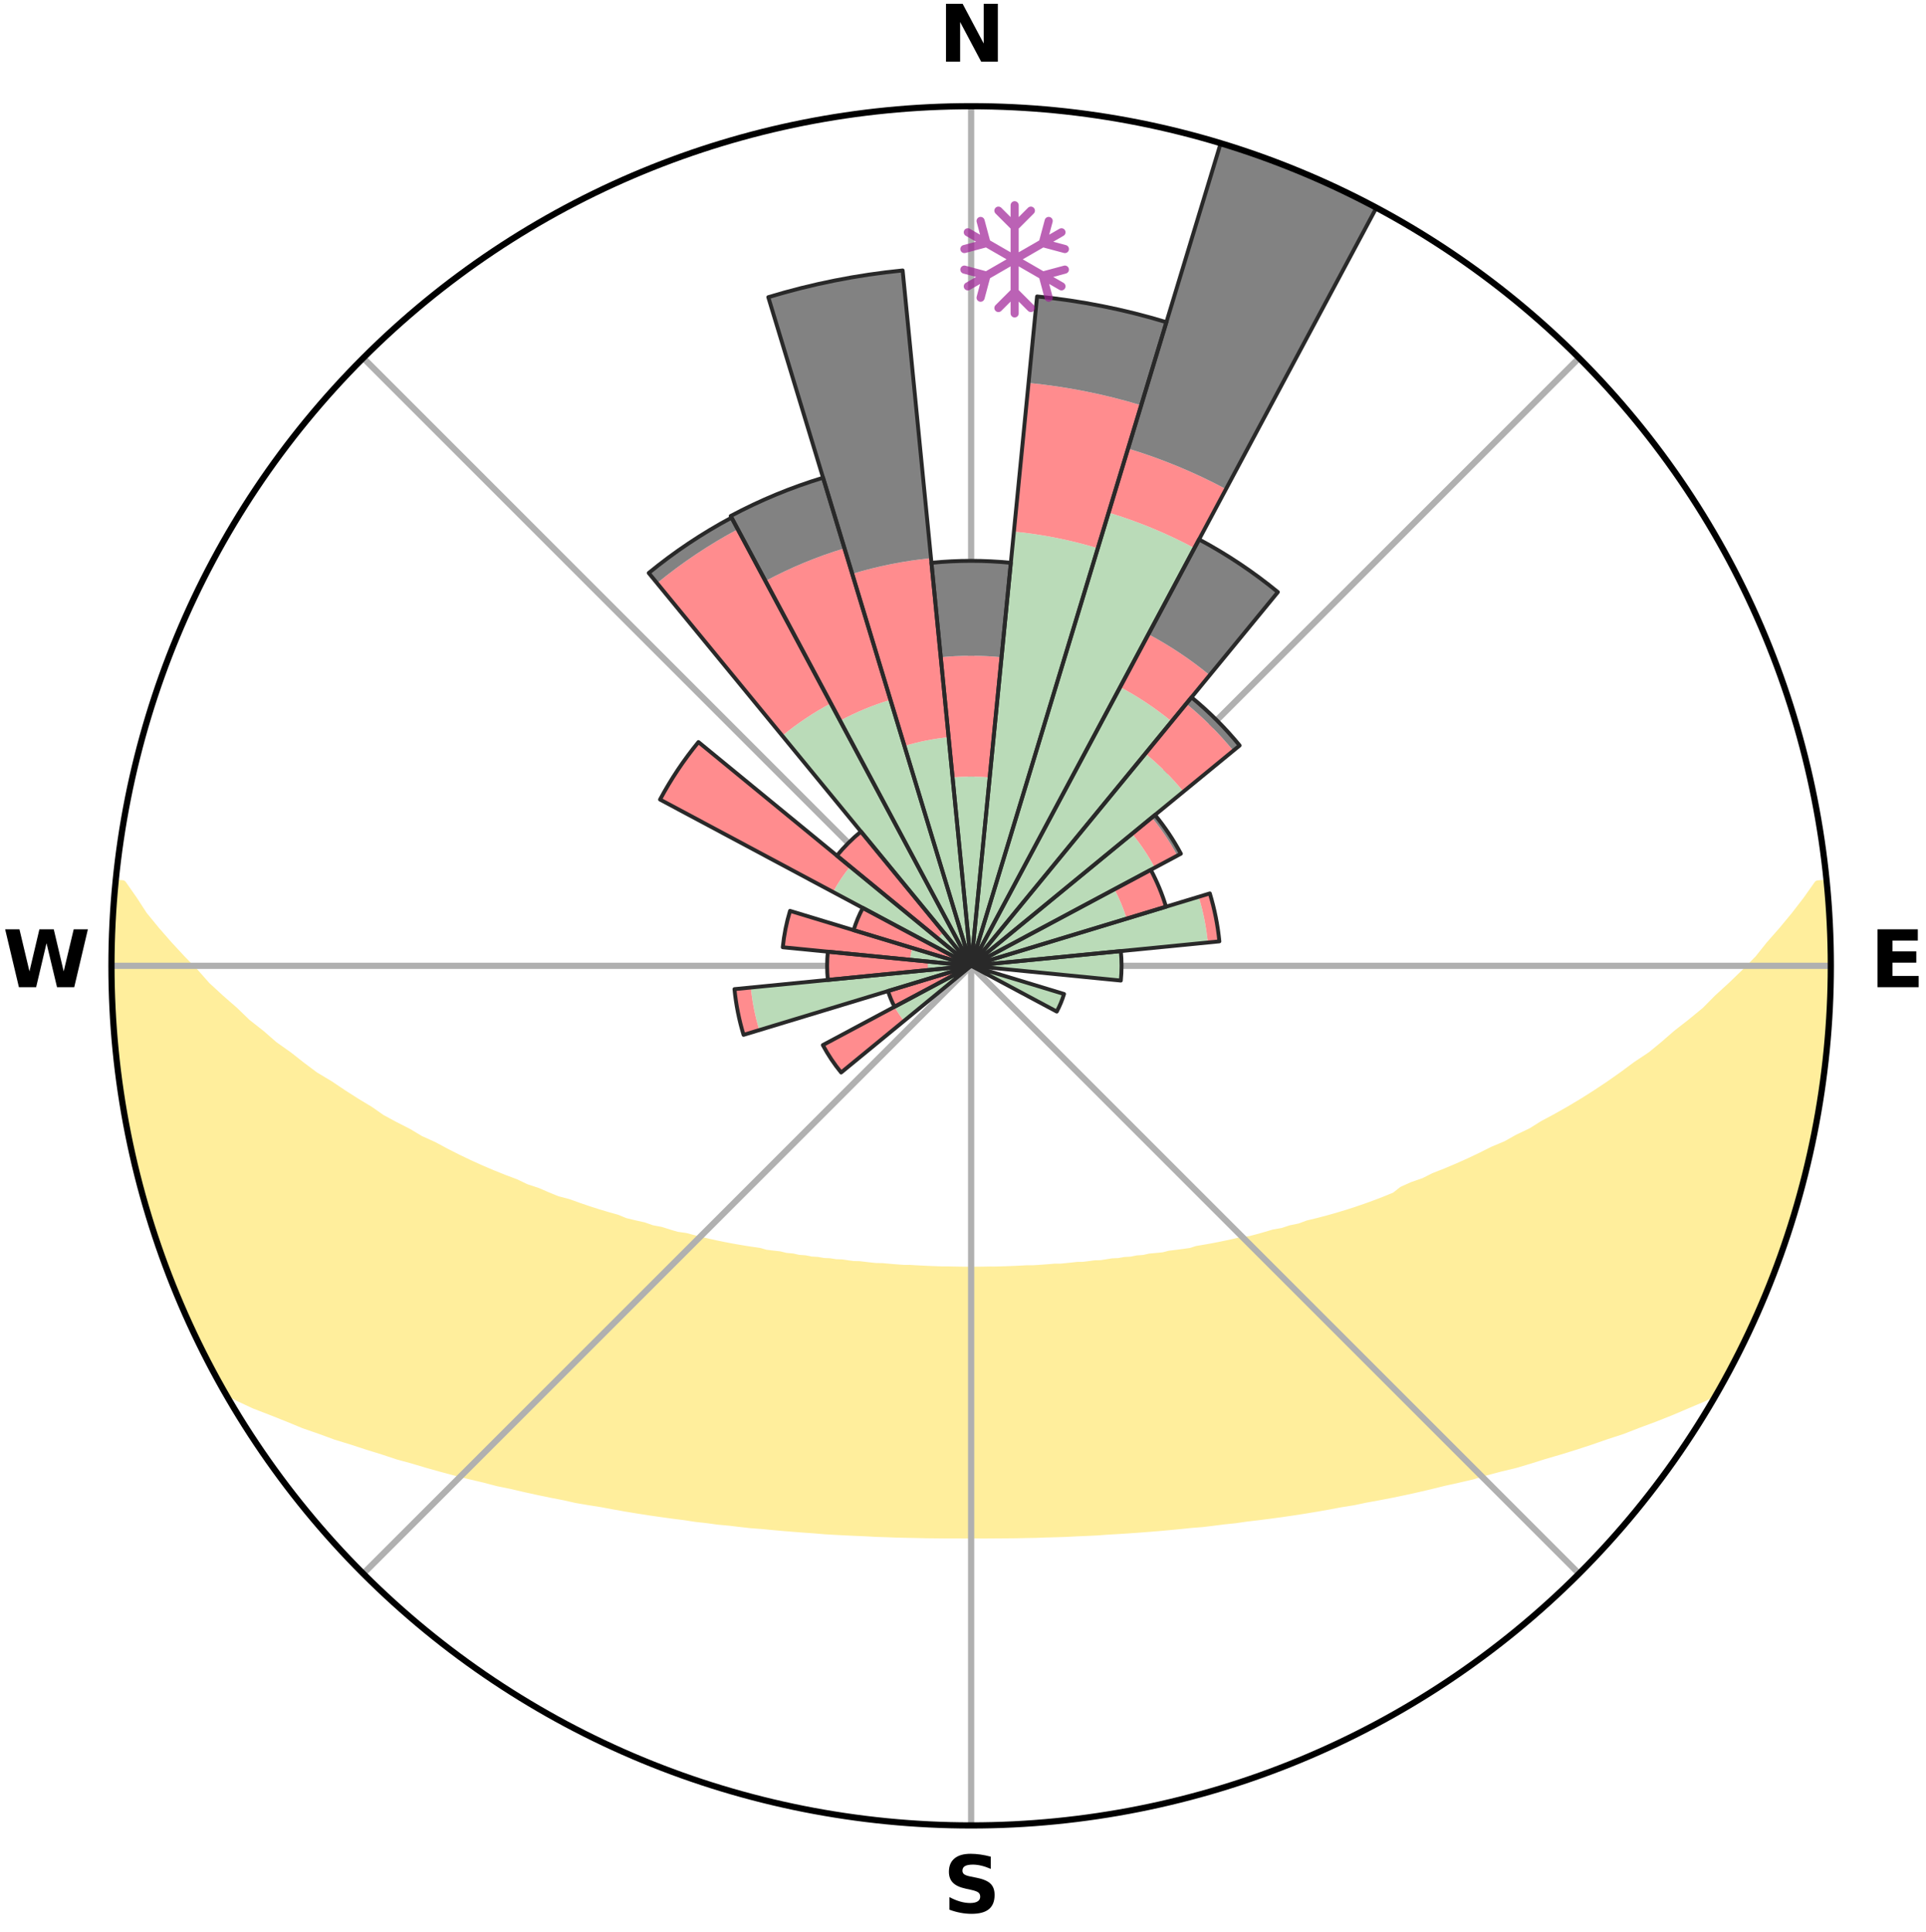 <?xml version="1.0" encoding="utf-8" standalone="no"?>
<!DOCTYPE svg PUBLIC "-//W3C//DTD SVG 1.1//EN"
  "http://www.w3.org/Graphics/SVG/1.1/DTD/svg11.dtd">
<svg xmlns:xlink="http://www.w3.org/1999/xlink" width="248.41pt" height="249.158pt" viewBox="0 0 248.41 249.158" xmlns="http://www.w3.org/2000/svg" version="1.1">
 <title>Ski Rose for ブランシュたかやまスキー場, Blanche Takayama</title>
 <defs>
  <style type="text/css">*{stroke-linejoin: round; stroke-linecap: butt}</style>
 </defs>
 <g id="figure_1">
  <g id="patch_1">
   <path d="M 0 249.158 
L 248.41 249.158 
L 248.41 0 
L 0 0 
z
" style="fill: #ffffff"/>
  </g>
  <g id="axes_1">
   <g id="patch_2">
    <path d="M 236.135 124.579 
C 236.135 110.018 233.267 95.599 227.695 82.147 
C 222.122 68.695 213.955 56.471 203.659 46.175 
C 193.363 35.879 181.139 27.711 167.687 22.139 
C 154.235 16.567 139.815 13.699 125.255 13.699 
C 110.694 13.699 96.275 16.567 82.823 22.139 
C 69.371 27.711 57.147 35.879 46.851 46.175 
C 36.555 56.471 28.387 68.695 22.815 82.147 
C 17.243 95.599 14.375 110.018 14.375 124.579 
C 14.375 139.14 17.243 153.559 22.815 167.011 
C 28.387 180.463 36.555 192.687 46.851 202.983 
C 57.147 213.279 69.371 221.447 82.823 227.019 
C 96.275 232.591 110.694 235.459 125.255 235.459 
C 139.815 235.459 154.235 232.591 167.687 227.019 
C 181.139 221.447 193.363 213.279 203.659 202.983 
C 213.955 192.687 222.122 180.463 227.695 167.011 
C 233.267 153.559 236.135 139.14 236.135 124.579 
M 125.255 124.579 
C 125.255 124.579 125.255 124.579 125.255 124.579 
C 125.255 124.579 125.255 124.579 125.255 124.579 
C 125.255 124.579 125.255 124.579 125.255 124.579 
C 125.255 124.579 125.255 124.579 125.255 124.579 
C 125.255 124.579 125.255 124.579 125.255 124.579 
C 125.255 124.579 125.255 124.579 125.255 124.579 
C 125.255 124.579 125.255 124.579 125.255 124.579 
C 125.255 124.579 125.255 124.579 125.255 124.579 
C 125.255 124.579 125.255 124.579 125.255 124.579 
C 125.255 124.579 125.255 124.579 125.255 124.579 
C 125.255 124.579 125.255 124.579 125.255 124.579 
C 125.255 124.579 125.255 124.579 125.255 124.579 
C 125.255 124.579 125.255 124.579 125.255 124.579 
C 125.255 124.579 125.255 124.579 125.255 124.579 
C 125.255 124.579 125.255 124.579 125.255 124.579 
C 125.255 124.579 125.255 124.579 125.255 124.579 
z
" style="fill: #ffffff"/>
   </g>
   <g id="PolyCollection_1">
    <defs>
     <path id="m6d2678f254" d="M 235.554 -135.2 
L 234.467 -135.095 
L 233.03 -133.061 
L 231.499 -131.077 
L 229.903 -129.148 
L 228.256 -127.276 
L 226.813 -125.465 
L 225.087 -123.708 
L 223.328 -122.011 
L 221.539 -120.375 
L 219.969 -118.786 
L 218.128 -117.27 
L 216.265 -115.816 
L 214.628 -114.396 
L 212.971 -113.031 
L 211.055 -111.756 
L 209.367 -110.503 
L 207.666 -109.305 
L 205.954 -108.161 
L 204.232 -107.07 
L 202.503 -106.033 
L 200.768 -105.05 
L 199.03 -104.12 
L 197.517 -103.174 
L 195.774 -102.344 
L 194.256 -101.492 
L 192.515 -100.761 
L 190.997 -99.999 
L 189.48 -99.28 
L 187.966 -98.603 
L 186.456 -97.968 
L 184.952 -97.374 
L 183.656 -96.723 
L 182.163 -96.205 
L 180.875 -95.625 
L 179.942 -94.886 
L 178.661 -94.363 
L 177.385 -93.872 
L 176.116 -93.411 
L 174.855 -92.98 
L 173.601 -92.579 
L 172.357 -92.206 
L 171.124 -91.861 
L 169.901 -91.543 
L 168.69 -91.25 
L 167.644 -90.861 
L 166.455 -90.617 
L 165.423 -90.273 
L 164.258 -90.072 
L 163.243 -89.769 
L 162.235 -89.486 
L 161.235 -89.221 
L 160.122 -89.098 
L 159.143 -88.869 
L 158.173 -88.656 
L 157.212 -88.458 
L 156.261 -88.276 
L 155.319 -88.108 
L 154.388 -87.954 
L 153.559 -87.692 
L 152.645 -87.564 
L 151.741 -87.447 
L 150.848 -87.34 
L 150.042 -87.13 
L 149.167 -87.044 
L 148.304 -86.967 
L 147.515 -86.789 
L 146.67 -86.728 
L 145.892 -86.571 
L 145.065 -86.524 
L 144.298 -86.385 
L 143.489 -86.35 
L 142.733 -86.227 
L 141.981 -86.112 
L 141.196 -86.093 
L 140.455 -85.992 
L 139.717 -85.898 
L 138.956 -85.889 
L 138.228 -85.807 
L 137.503 -85.732 
L 136.782 -85.663 
L 136.047 -85.663 
L 135.335 -85.603 
L 134.625 -85.548 
L 133.919 -85.498 
L 133.215 -85.454 
L 132.506 -85.458 
L 131.808 -85.419 
L 131.112 -85.385 
L 130.419 -85.356 
L 129.727 -85.331 
L 129.036 -85.31 
L 128.347 -85.293 
L 127.658 -85.294 
L 126.971 -85.281 
L 126.284 -85.271 
L 125.598 -85.266 
L 124.912 -85.266 
L 124.226 -85.272 
L 123.539 -85.282 
L 122.852 -85.295 
L 122.165 -85.313 
L 121.474 -85.312 
L 120.783 -85.334 
L 120.091 -85.359 
L 119.398 -85.389 
L 118.702 -85.424 
L 118.005 -85.462 
L 117.305 -85.506 
L 116.592 -85.503 
L 115.886 -85.553 
L 115.176 -85.609 
L 114.464 -85.67 
L 113.749 -85.736 
L 113.009 -85.739 
L 112.285 -85.815 
L 111.557 -85.898 
L 110.826 -85.987 
L 110.058 -86.001 
L 109.317 -86.102 
L 108.572 -86.211 
L 107.781 -86.237 
L 107.026 -86.361 
L 106.217 -86.395 
L 105.451 -86.535 
L 104.624 -86.582 
L 103.847 -86.74 
L 103.002 -86.801 
L 102.213 -86.979 
L 101.35 -87.057 
L 100.551 -87.256 
L 99.67 -87.353 
L 98.778 -87.46 
L 97.962 -87.695 
L 97.053 -87.825 
L 96.133 -87.967 
L 95.202 -88.122 
L 94.261 -88.29 
L 93.311 -88.473 
L 92.35 -88.67 
L 91.381 -88.883 
L 90.402 -89.113 
L 89.415 -89.36 
L 88.42 -89.624 
L 87.283 -89.784 
L 86.269 -90.087 
L 85.248 -90.41 
L 84.074 -90.632 
L 83.037 -90.997 
L 81.84 -91.265 
L 80.63 -91.558 
L 79.572 -91.994 
L 78.343 -92.337 
L 77.104 -92.709 
L 75.856 -93.108 
L 74.599 -93.537 
L 73.334 -93.995 
L 71.876 -94.379 
L 70.595 -94.901 
L 69.311 -95.456 
L 67.824 -95.945 
L 66.53 -96.569 
L 65.03 -97.133 
L 63.522 -97.737 
L 62.01 -98.382 
L 60.494 -99.069 
L 58.975 -99.798 
L 57.456 -100.57 
L 55.937 -101.386 
L 54.195 -102.174 
L 52.678 -103.081 
L 50.937 -103.969 
L 49.198 -104.909 
L 47.697 -105.959 
L 45.97 -107.002 
L 44.251 -108.099 
L 42.54 -109.249 
L 40.601 -110.413 
L 38.914 -111.675 
L 37.242 -112.992 
L 35.343 -114.335 
L 33.707 -115.764 
L 31.846 -117.228 
L 30.254 -118.769 
L 28.441 -120.352 
L 26.654 -121.997 
L 25.145 -123.705 
L 23.423 -125.468 
L 21.738 -127.29 
L 20.098 -129.17 
L 18.512 -131.108 
L 17.229 -133.081 
L 15.806 -135.118 
L 14.942 -135.201 
L 14.942 -135.201 
L 14.84 -133.269 
L 14.59 -131.348 
L 14.521 -129.414 
L 14.517 -127.479 
L 14.546 -125.545 
L 14.392 -123.612 
L 14.485 -121.678 
L 14.608 -119.748 
L 14.763 -117.821 
L 14.734 -115.881 
L 14.948 -113.958 
L 15.192 -112.039 
L 15.465 -110.125 
L 15.766 -108.216 
L 15.899 -106.279 
L 16.256 -104.377 
L 16.641 -102.481 
L 17.055 -100.592 
L 17.497 -98.709 
L 17.966 -96.832 
L 18.461 -94.963 
L 18.98 -93.099 
L 19.531 -91.244 
L 20.112 -89.399 
L 20.901 -87.626 
L 21.526 -85.796 
L 22.181 -83.977 
L 22.87 -82.17 
L 23.595 -80.376 
L 24.359 -78.598 
L 25.337 -76.92 
L 26.031 -75.108 
L 26.919 -73.389 
L 27.82 -71.676 
L 28.764 -69.987 
L 30.745 -68.908 
L 32.828 -67.94 
L 35.021 -67.094 
L 37.136 -66.254 
L 39.168 -65.413 
L 41.281 -64.681 
L 43.302 -63.937 
L 45.39 -63.297 
L 47.389 -62.642 
L 49.376 -62.029 
L 51.277 -61.396 
L 53.236 -60.862 
L 55.108 -60.301 
L 56.97 -59.779 
L 58.814 -59.288 
L 60.647 -58.833 
L 62.459 -58.407 
L 64.2 -57.949 
L 65.984 -57.585 
L 67.695 -57.185 
L 69.392 -56.812 
L 71.074 -56.464 
L 72.74 -56.141 
L 74.345 -55.779 
L 75.982 -55.502 
L 77.603 -55.245 
L 79.17 -54.952 
L 80.722 -54.676 
L 82.263 -54.423 
L 83.789 -54.184 
L 85.304 -53.966 
L 86.803 -53.76 
L 88.292 -53.574 
L 89.741 -53.349 
L 91.203 -53.187 
L 92.631 -52.992 
L 94.071 -52.86 
L 95.478 -52.692 
L 96.876 -52.536 
L 98.28 -52.433 
L 99.659 -52.299 
L 101.029 -52.176 
L 102.391 -52.064 
L 103.744 -51.961 
L 105.09 -51.867 
L 106.421 -51.752 
L 107.752 -51.676 
L 109.077 -51.608 
L 110.396 -51.546 
L 111.709 -51.491 
L 113.012 -51.418 
L 114.315 -51.377 
L 115.611 -51.326 
L 116.905 -51.297 
L 118.196 -51.273 
L 119.483 -51.241 
L 120.769 -51.228 
L 122.052 -51.215 
L 123.334 -51.213 
L 124.615 -51.21 
L 125.895 -51.212 
L 127.176 -51.21 
L 128.458 -51.22 
L 129.741 -51.228 
L 131.027 -51.24 
L 132.314 -51.268 
L 133.605 -51.291 
L 134.897 -51.339 
L 136.195 -51.374 
L 137.498 -51.415 
L 138.802 -51.483 
L 140.115 -51.538 
L 141.434 -51.599 
L 142.752 -51.698 
L 144.083 -51.775 
L 145.422 -51.86 
L 146.767 -51.954 
L 148.121 -52.057 
L 149.483 -52.169 
L 150.853 -52.291 
L 152.233 -52.424 
L 153.621 -52.569 
L 155.037 -52.679 
L 156.445 -52.847 
L 157.862 -53.028 
L 159.312 -53.177 
L 160.75 -53.386 
L 162.226 -53.559 
L 163.713 -53.748 
L 165.215 -53.95 
L 166.728 -54.171 
L 168.256 -54.407 
L 169.796 -54.663 
L 171.35 -54.936 
L 172.916 -55.232 
L 174.537 -55.488 
L 176.131 -55.824 
L 177.782 -56.124 
L 179.449 -56.447 
L 181.132 -56.795 
L 182.829 -57.168 
L 184.541 -57.568 
L 186.267 -57.996 
L 188.064 -58.392 
L 189.88 -58.816 
L 191.647 -59.335 
L 193.491 -59.825 
L 195.417 -60.287 
L 197.293 -60.845 
L 199.179 -61.442 
L 201.151 -62.015 
L 203.138 -62.628 
L 205.138 -63.283 
L 207.148 -63.981 
L 209.251 -64.666 
L 211.279 -65.457 
L 213.394 -66.241 
L 215.511 -67.08 
L 217.618 -67.979 
L 219.785 -68.897 
L 221.737 -69.992 
L 222.684 -71.679 
L 223.555 -73.407 
L 224.481 -75.107 
L 225.305 -76.857 
L 226.099 -78.622 
L 226.873 -80.394 
L 227.66 -82.161 
L 228.416 -83.943 
L 229.033 -85.778 
L 229.763 -87.571 
L 230.227 -89.456 
L 230.824 -91.293 
L 231.562 -93.089 
L 232.079 -94.954 
L 232.508 -96.841 
L 232.909 -98.734 
L 233.467 -100.589 
L 233.775 -102.5 
L 234.244 -104.379 
L 234.606 -106.28 
L 234.913 -108.191 
L 235.108 -110.117 
L 235.402 -112.029 
L 235.57 -113.957 
L 235.779 -115.881 
L 235.825 -117.816 
L 235.959 -119.746 
L 236.055 -121.678 
L 236.114 -123.612 
L 236.041 -125.546 
L 236.028 -127.48 
L 235.982 -129.414 
L 235.902 -131.347 
L 235.79 -133.278 
L 235.554 -135.2 
z
" style="stroke: #ffee9c"/>
    </defs>
    <g clip-path="url(#p00748ae409)">
     <use xlink:href="#m6d2678f254" x="0" y="249.158" style="fill: #ffee9c; stroke: #ffee9c"/>
    </g>
   </g>
   <g id="matplotlib.axis_1">
    <g id="xtick_1">
     <g id="line2d_1">
      <path d="M 125.255 124.579 
L 125.255 13.699 
" clip-path="url(#p00748ae409)" style="fill: none; stroke: #b0b0b0; stroke-width: 0.8; stroke-linecap: square"/>
     </g>
     <g id="text_1">
      <!-- N -->
      <g transform="translate(121.07 7.958) scale(0.1 -0.1)">
       <defs>
        <path id="DejaVuSans-Bold-4e" d="M 588 4666 
L 1931 4666 
L 3628 1466 
L 3628 4666 
L 4769 4666 
L 4769 0 
L 3425 0 
L 1728 3200 
L 1728 0 
L 588 0 
L 588 4666 
z
" transform="scale(0.016)"/>
       </defs>
       <use xlink:href="#DejaVuSans-Bold-4e"/>
      </g>
     </g>
    </g>
    <g id="xtick_2">
     <g id="line2d_2">
      <path d="M 125.255 124.579 
L 203.659 46.175 
" clip-path="url(#p00748ae409)" style="fill: none; stroke: #b0b0b0; stroke-width: 0.8; stroke-linecap: square"/>
     </g>
    </g>
    <g id="xtick_3">
     <g id="line2d_3">
      <path d="M 125.255 124.579 
L 236.135 124.579 
" clip-path="url(#p00748ae409)" style="fill: none; stroke: #b0b0b0; stroke-width: 0.8; stroke-linecap: square"/>
     </g>
     <g id="text_2">
      <!-- E -->
      <g transform="translate(241.219 127.338) scale(0.1 -0.1)">
       <defs>
        <path id="DejaVuSans-Bold-45" d="M 588 4666 
L 3834 4666 
L 3834 3756 
L 1791 3756 
L 1791 2888 
L 3713 2888 
L 3713 1978 
L 1791 1978 
L 1791 909 
L 3903 909 
L 3903 0 
L 588 0 
L 588 4666 
z
" transform="scale(0.016)"/>
       </defs>
       <use xlink:href="#DejaVuSans-Bold-45"/>
      </g>
     </g>
    </g>
    <g id="xtick_4">
     <g id="line2d_4">
      <path d="M 125.255 124.579 
L 203.659 202.983 
" clip-path="url(#p00748ae409)" style="fill: none; stroke: #b0b0b0; stroke-width: 0.8; stroke-linecap: square"/>
     </g>
    </g>
    <g id="xtick_5">
     <g id="line2d_5">
      <path d="M 125.255 124.579 
L 125.255 235.459 
" clip-path="url(#p00748ae409)" style="fill: none; stroke: #b0b0b0; stroke-width: 0.8; stroke-linecap: square"/>
     </g>
     <g id="text_3">
      <!-- S -->
      <g transform="translate(121.654 246.718) scale(0.1 -0.1)">
       <defs>
        <path id="DejaVuSans-Bold-53" d="M 3834 4519 
L 3834 3531 
Q 3450 3703 3084 3790 
Q 2719 3878 2394 3878 
Q 1963 3878 1756 3759 
Q 1550 3641 1550 3391 
Q 1550 3203 1689 3098 
Q 1828 2994 2194 2919 
L 2706 2816 
Q 3484 2659 3812 2340 
Q 4141 2022 4141 1434 
Q 4141 663 3683 286 
Q 3225 -91 2284 -91 
Q 1841 -91 1394 -6 
Q 947 78 500 244 
L 500 1259 
Q 947 1022 1364 901 
Q 1781 781 2169 781 
Q 2563 781 2772 912 
Q 2981 1044 2981 1288 
Q 2981 1506 2839 1625 
Q 2697 1744 2272 1838 
L 1806 1941 
Q 1106 2091 782 2419 
Q 459 2747 459 3303 
Q 459 4000 909 4375 
Q 1359 4750 2203 4750 
Q 2588 4750 2994 4692 
Q 3400 4634 3834 4519 
z
" transform="scale(0.016)"/>
       </defs>
       <use xlink:href="#DejaVuSans-Bold-53"/>
      </g>
     </g>
    </g>
    <g id="xtick_6">
     <g id="line2d_6">
      <path d="M 125.255 124.579 
L 46.851 202.983 
" clip-path="url(#p00748ae409)" style="fill: none; stroke: #b0b0b0; stroke-width: 0.8; stroke-linecap: square"/>
     </g>
    </g>
    <g id="xtick_7">
     <g id="line2d_7">
      <path d="M 125.255 124.579 
L 14.375 124.579 
" clip-path="url(#p00748ae409)" style="fill: none; stroke: #b0b0b0; stroke-width: 0.8; stroke-linecap: square"/>
     </g>
     <g id="text_4">
      <!-- W -->
      <g transform="translate(0.36 127.338) scale(0.1 -0.1)">
       <defs>
        <path id="DejaVuSans-Bold-57" d="M 191 4666 
L 1344 4666 
L 2150 1275 
L 2950 4666 
L 4109 4666 
L 4909 1275 
L 5716 4666 
L 6859 4666 
L 5759 0 
L 4372 0 
L 3525 3547 
L 2688 0 
L 1300 0 
L 191 4666 
z
" transform="scale(0.016)"/>
       </defs>
       <use xlink:href="#DejaVuSans-Bold-57"/>
      </g>
     </g>
    </g>
    <g id="xtick_8">
     <g id="line2d_8">
      <path d="M 125.255 124.579 
L 46.851 46.175 
" clip-path="url(#p00748ae409)" style="fill: none; stroke: #b0b0b0; stroke-width: 0.8; stroke-linecap: square"/>
     </g>
    </g>
   </g>
   <g id="matplotlib.axis_2"/>
   <g id="patch_3">
    <path d="M 125.255 124.579 
C 125.255 124.579 125.255 124.579 125.255 124.579 
C 125.255 124.579 125.255 124.579 125.255 124.579 
L 125.255 124.579 
C 125.255 124.579 125.255 124.579 125.255 124.579 
C 125.255 124.579 125.255 124.579 125.255 124.579 
z
" clip-path="url(#p00748ae409)" style="fill: #d9d9d9"/>
   </g>
   <g id="patch_4">
    <path d="M 125.255 124.579 
C 125.255 124.579 125.255 124.579 125.255 124.579 
C 125.255 124.579 125.255 124.579 125.255 124.579 
L 125.255 124.579 
C 125.255 124.579 125.255 124.579 125.255 124.579 
C 125.255 124.579 125.255 124.579 125.255 124.579 
z
" clip-path="url(#p00748ae409)" style="fill: #d9d9d9"/>
   </g>
   <g id="patch_5">
    <path d="M 125.255 124.579 
C 125.255 124.579 125.255 124.579 125.255 124.579 
C 125.255 124.579 125.255 124.579 125.255 124.579 
L 125.255 124.579 
C 125.255 124.579 125.255 124.579 125.255 124.579 
C 125.255 124.579 125.255 124.579 125.255 124.579 
z
" clip-path="url(#p00748ae409)" style="fill: #d9d9d9"/>
   </g>
   <g id="patch_6">
    <path d="M 125.255 124.579 
C 125.255 124.579 125.255 124.579 125.255 124.579 
C 125.255 124.579 125.255 124.579 125.255 124.579 
L 125.255 124.579 
C 125.255 124.579 125.255 124.579 125.255 124.579 
C 125.255 124.579 125.255 124.579 125.255 124.579 
z
" clip-path="url(#p00748ae409)" style="fill: #d9d9d9"/>
   </g>
   <g id="patch_7">
    <path d="M 125.255 124.579 
C 125.255 124.579 125.255 124.579 125.255 124.579 
C 125.255 124.579 125.255 124.579 125.255 124.579 
L 125.255 124.579 
C 125.255 124.579 125.255 124.579 125.255 124.579 
C 125.255 124.579 125.255 124.579 125.255 124.579 
z
" clip-path="url(#p00748ae409)" style="fill: #d9d9d9"/>
   </g>
   <g id="patch_8">
    <path d="M 125.255 124.579 
C 125.255 124.579 125.255 124.579 125.255 124.579 
C 125.255 124.579 125.255 124.579 125.255 124.579 
L 125.255 124.579 
C 125.255 124.579 125.255 124.579 125.255 124.579 
C 125.255 124.579 125.255 124.579 125.255 124.579 
z
" clip-path="url(#p00748ae409)" style="fill: #d9d9d9"/>
   </g>
   <g id="patch_9">
    <path d="M 125.255 124.579 
C 125.255 124.579 125.255 124.579 125.255 124.579 
C 125.255 124.579 125.255 124.579 125.255 124.579 
L 125.255 124.579 
C 125.255 124.579 125.255 124.579 125.255 124.579 
C 125.255 124.579 125.255 124.579 125.255 124.579 
z
" clip-path="url(#p00748ae409)" style="fill: #d9d9d9"/>
   </g>
   <g id="patch_10">
    <path d="M 125.255 124.579 
C 125.255 124.579 125.255 124.579 125.255 124.579 
C 125.255 124.579 125.255 124.579 125.255 124.579 
L 125.255 124.579 
C 125.255 124.579 125.255 124.579 125.255 124.579 
C 125.255 124.579 125.255 124.579 125.255 124.579 
z
" clip-path="url(#p00748ae409)" style="fill: #d9d9d9"/>
   </g>
   <g id="patch_11">
    <path d="M 125.255 124.579 
C 125.255 124.579 125.255 124.579 125.255 124.579 
C 125.255 124.579 125.255 124.579 125.255 124.579 
L 125.255 124.579 
C 125.255 124.579 125.255 124.579 125.255 124.579 
C 125.255 124.579 125.255 124.579 125.255 124.579 
z
" clip-path="url(#p00748ae409)" style="fill: #d9d9d9"/>
   </g>
   <g id="patch_12">
    <path d="M 125.255 124.579 
C 125.255 124.579 125.255 124.579 125.255 124.579 
C 125.255 124.579 125.255 124.579 125.255 124.579 
L 125.255 124.579 
C 125.255 124.579 125.255 124.579 125.255 124.579 
C 125.255 124.579 125.255 124.579 125.255 124.579 
z
" clip-path="url(#p00748ae409)" style="fill: #d9d9d9"/>
   </g>
   <g id="patch_13">
    <path d="M 125.255 124.579 
C 125.255 124.579 125.255 124.579 125.255 124.579 
C 125.255 124.579 125.255 124.579 125.255 124.579 
L 125.255 124.579 
C 125.255 124.579 125.255 124.579 125.255 124.579 
C 125.255 124.579 125.255 124.579 125.255 124.579 
z
" clip-path="url(#p00748ae409)" style="fill: #d9d9d9"/>
   </g>
   <g id="patch_14">
    <path d="M 125.255 124.579 
C 125.255 124.579 125.255 124.579 125.255 124.579 
C 125.255 124.579 125.255 124.579 125.255 124.579 
L 125.255 124.579 
C 125.255 124.579 125.255 124.579 125.255 124.579 
C 125.255 124.579 125.255 124.579 125.255 124.579 
z
" clip-path="url(#p00748ae409)" style="fill: #d9d9d9"/>
   </g>
   <g id="patch_15">
    <path d="M 125.255 124.579 
C 125.255 124.579 125.255 124.579 125.255 124.579 
C 125.255 124.579 125.255 124.579 125.255 124.579 
L 125.255 124.579 
C 125.255 124.579 125.255 124.579 125.255 124.579 
C 125.255 124.579 125.255 124.579 125.255 124.579 
z
" clip-path="url(#p00748ae409)" style="fill: #d9d9d9"/>
   </g>
   <g id="patch_16">
    <path d="M 125.255 124.579 
C 125.255 124.579 125.255 124.579 125.255 124.579 
C 125.255 124.579 125.255 124.579 125.255 124.579 
L 125.255 124.579 
C 125.255 124.579 125.255 124.579 125.255 124.579 
C 125.255 124.579 125.255 124.579 125.255 124.579 
z
" clip-path="url(#p00748ae409)" style="fill: #d9d9d9"/>
   </g>
   <g id="patch_17">
    <path d="M 125.255 124.579 
C 125.255 124.579 125.255 124.579 125.255 124.579 
C 125.255 124.579 125.255 124.579 125.255 124.579 
L 125.255 124.579 
C 125.255 124.579 125.255 124.579 125.255 124.579 
C 125.255 124.579 125.255 124.579 125.255 124.579 
z
" clip-path="url(#p00748ae409)" style="fill: #d9d9d9"/>
   </g>
   <g id="patch_18">
    <path d="M 125.255 124.579 
C 125.255 124.579 125.255 124.579 125.255 124.579 
C 125.255 124.579 125.255 124.579 125.255 124.579 
L 125.255 124.579 
C 125.255 124.579 125.255 124.579 125.255 124.579 
C 125.255 124.579 125.255 124.579 125.255 124.579 
z
" clip-path="url(#p00748ae409)" style="fill: #d9d9d9"/>
   </g>
   <g id="patch_19">
    <path d="M 125.255 124.579 
C 125.255 124.579 125.255 124.579 125.255 124.579 
C 125.255 124.579 125.255 124.579 125.255 124.579 
L 125.255 124.579 
C 125.255 124.579 125.255 124.579 125.255 124.579 
C 125.255 124.579 125.255 124.579 125.255 124.579 
z
" clip-path="url(#p00748ae409)" style="fill: #d9d9d9"/>
   </g>
   <g id="patch_20">
    <path d="M 125.255 124.579 
C 125.255 124.579 125.255 124.579 125.255 124.579 
C 125.255 124.579 125.255 124.579 125.255 124.579 
L 125.255 124.579 
C 125.255 124.579 125.255 124.579 125.255 124.579 
C 125.255 124.579 125.255 124.579 125.255 124.579 
z
" clip-path="url(#p00748ae409)" style="fill: #d9d9d9"/>
   </g>
   <g id="patch_21">
    <path d="M 125.255 124.579 
C 125.255 124.579 125.255 124.579 125.255 124.579 
C 125.255 124.579 125.255 124.579 125.255 124.579 
L 125.255 124.579 
C 125.255 124.579 125.255 124.579 125.255 124.579 
C 125.255 124.579 125.255 124.579 125.255 124.579 
z
" clip-path="url(#p00748ae409)" style="fill: #d9d9d9"/>
   </g>
   <g id="patch_22">
    <path d="M 125.255 124.579 
C 125.255 124.579 125.255 124.579 125.255 124.579 
C 125.255 124.579 125.255 124.579 125.255 124.579 
L 125.255 124.579 
C 125.255 124.579 125.255 124.579 125.255 124.579 
C 125.255 124.579 125.255 124.579 125.255 124.579 
z
" clip-path="url(#p00748ae409)" style="fill: #d9d9d9"/>
   </g>
   <g id="patch_23">
    <path d="M 125.255 124.579 
C 125.255 124.579 125.255 124.579 125.255 124.579 
C 125.255 124.579 125.255 124.579 125.255 124.579 
L 125.255 124.579 
C 125.255 124.579 125.255 124.579 125.255 124.579 
C 125.255 124.579 125.255 124.579 125.255 124.579 
z
" clip-path="url(#p00748ae409)" style="fill: #d9d9d9"/>
   </g>
   <g id="patch_24">
    <path d="M 125.255 124.579 
C 125.255 124.579 125.255 124.579 125.255 124.579 
C 125.255 124.579 125.255 124.579 125.255 124.579 
L 125.255 124.579 
C 125.255 124.579 125.255 124.579 125.255 124.579 
C 125.255 124.579 125.255 124.579 125.255 124.579 
z
" clip-path="url(#p00748ae409)" style="fill: #d9d9d9"/>
   </g>
   <g id="patch_25">
    <path d="M 125.255 124.579 
C 125.255 124.579 125.255 124.579 125.255 124.579 
C 125.255 124.579 125.255 124.579 125.255 124.579 
L 125.255 124.579 
C 125.255 124.579 125.255 124.579 125.255 124.579 
C 125.255 124.579 125.255 124.579 125.255 124.579 
z
" clip-path="url(#p00748ae409)" style="fill: #d9d9d9"/>
   </g>
   <g id="patch_26">
    <path d="M 125.255 124.579 
C 125.255 124.579 125.255 124.579 125.255 124.579 
C 125.255 124.579 125.255 124.579 125.255 124.579 
L 125.255 124.579 
C 125.255 124.579 125.255 124.579 125.255 124.579 
C 125.255 124.579 125.255 124.579 125.255 124.579 
z
" clip-path="url(#p00748ae409)" style="fill: #d9d9d9"/>
   </g>
   <g id="patch_27">
    <path d="M 125.255 124.579 
C 125.255 124.579 125.255 124.579 125.255 124.579 
C 125.255 124.579 125.255 124.579 125.255 124.579 
L 125.255 124.579 
C 125.255 124.579 125.255 124.579 125.255 124.579 
C 125.255 124.579 125.255 124.579 125.255 124.579 
z
" clip-path="url(#p00748ae409)" style="fill: #d9d9d9"/>
   </g>
   <g id="patch_28">
    <path d="M 125.255 124.579 
C 125.255 124.579 125.255 124.579 125.255 124.579 
C 125.255 124.579 125.255 124.579 125.255 124.579 
L 125.255 124.579 
C 125.255 124.579 125.255 124.579 125.255 124.579 
C 125.255 124.579 125.255 124.579 125.255 124.579 
z
" clip-path="url(#p00748ae409)" style="fill: #d9d9d9"/>
   </g>
   <g id="patch_29">
    <path d="M 125.255 124.579 
C 125.255 124.579 125.255 124.579 125.255 124.579 
C 125.255 124.579 125.255 124.579 125.255 124.579 
L 125.255 124.579 
C 125.255 124.579 125.255 124.579 125.255 124.579 
C 125.255 124.579 125.255 124.579 125.255 124.579 
z
" clip-path="url(#p00748ae409)" style="fill: #d9d9d9"/>
   </g>
   <g id="patch_30">
    <path d="M 125.255 124.579 
C 125.255 124.579 125.255 124.579 125.255 124.579 
C 125.255 124.579 125.255 124.579 125.255 124.579 
L 125.255 124.579 
C 125.255 124.579 125.255 124.579 125.255 124.579 
C 125.255 124.579 125.255 124.579 125.255 124.579 
z
" clip-path="url(#p00748ae409)" style="fill: #d9d9d9"/>
   </g>
   <g id="patch_31">
    <path d="M 125.255 124.579 
C 125.255 124.579 125.255 124.579 125.255 124.579 
C 125.255 124.579 125.255 124.579 125.255 124.579 
L 125.255 124.579 
C 125.255 124.579 125.255 124.579 125.255 124.579 
C 125.255 124.579 125.255 124.579 125.255 124.579 
z
" clip-path="url(#p00748ae409)" style="fill: #d9d9d9"/>
   </g>
   <g id="patch_32">
    <path d="M 125.255 124.579 
C 125.255 124.579 125.255 124.579 125.255 124.579 
C 125.255 124.579 125.255 124.579 125.255 124.579 
L 125.255 124.579 
C 125.255 124.579 125.255 124.579 125.255 124.579 
C 125.255 124.579 125.255 124.579 125.255 124.579 
z
" clip-path="url(#p00748ae409)" style="fill: #d9d9d9"/>
   </g>
   <g id="patch_33">
    <path d="M 125.255 124.579 
C 125.255 124.579 125.255 124.579 125.255 124.579 
C 125.255 124.579 125.255 124.579 125.255 124.579 
L 125.255 124.579 
C 125.255 124.579 125.255 124.579 125.255 124.579 
C 125.255 124.579 125.255 124.579 125.255 124.579 
z
" clip-path="url(#p00748ae409)" style="fill: #d9d9d9"/>
   </g>
   <g id="patch_34">
    <path d="M 125.255 124.579 
C 125.255 124.579 125.255 124.579 125.255 124.579 
C 125.255 124.579 125.255 124.579 125.255 124.579 
L 125.255 124.579 
C 125.255 124.579 125.255 124.579 125.255 124.579 
C 125.255 124.579 125.255 124.579 125.255 124.579 
z
" clip-path="url(#p00748ae409)" style="fill: #d9d9d9"/>
   </g>
   <g id="patch_35">
    <path d="M 125.255 124.579 
C 125.255 124.579 125.255 124.579 125.255 124.579 
C 125.255 124.579 125.255 124.579 125.255 124.579 
L 127.648 100.286 
C 126.852 100.207 126.054 100.168 125.255 100.168 
C 124.456 100.168 123.657 100.207 122.862 100.286 
z
" clip-path="url(#p00748ae409)" style="fill: #badbb8"/>
   </g>
   <g id="patch_36">
    <path d="M 125.255 124.579 
C 125.255 124.579 125.255 124.579 125.255 124.579 
C 125.255 124.579 125.255 124.579 125.255 124.579 
L 141.593 70.72 
C 139.83 70.186 138.042 69.738 136.235 69.378 
C 134.428 69.019 132.605 68.748 130.771 68.568 
z
" clip-path="url(#p00748ae409)" style="fill: #badbb8"/>
   </g>
   <g id="patch_37">
    <path d="M 125.255 124.579 
C 125.255 124.579 125.255 124.579 125.255 124.579 
C 125.255 124.579 125.255 124.579 125.255 124.579 
L 154.053 70.701 
C 152.29 69.758 150.481 68.903 148.634 68.138 
C 146.786 67.372 144.902 66.698 142.989 66.118 
z
" clip-path="url(#p00748ae409)" style="fill: #badbb8"/>
   </g>
   <g id="patch_38">
    <path d="M 125.255 124.579 
C 125.255 124.579 125.255 124.579 125.255 124.579 
C 125.255 124.579 125.255 124.579 125.255 124.579 
L 151.119 93.063 
C 150.088 92.216 149.015 91.421 147.906 90.679 
C 146.796 89.938 145.651 89.252 144.474 88.623 
z
" clip-path="url(#p00748ae409)" style="fill: #badbb8"/>
   </g>
   <g id="patch_39">
    <path d="M 125.255 124.579 
C 125.255 124.579 125.255 124.579 125.255 124.579 
C 125.255 124.579 125.255 124.579 125.255 124.579 
L 152.634 102.109 
C 151.899 101.213 151.12 100.354 150.3 99.534 
C 149.48 98.714 148.621 97.935 147.725 97.2 
z
" clip-path="url(#p00748ae409)" style="fill: #badbb8"/>
   </g>
   <g id="patch_40">
    <path d="M 125.255 124.579 
C 125.255 124.579 125.255 124.579 125.255 124.579 
C 125.255 124.579 125.255 124.579 125.255 124.579 
L 148.942 111.918 
C 148.527 111.143 148.075 110.388 147.586 109.658 
C 147.098 108.927 146.574 108.22 146.016 107.541 
z
" clip-path="url(#p00748ae409)" style="fill: #badbb8"/>
   </g>
   <g id="patch_41">
    <path d="M 125.255 124.579 
C 125.255 124.579 125.255 124.579 125.255 124.579 
C 125.255 124.579 125.255 124.579 125.255 124.579 
L 145.307 118.496 
C 145.108 117.84 144.877 117.194 144.614 116.56 
C 144.352 115.927 144.058 115.306 143.735 114.701 
z
" clip-path="url(#p00748ae409)" style="fill: #badbb8"/>
   </g>
   <g id="patch_42">
    <path d="M 125.255 124.579 
C 125.255 124.579 125.255 124.579 125.255 124.579 
C 125.255 124.579 125.255 124.579 125.255 124.579 
L 155.781 121.572 
C 155.683 120.573 155.535 119.58 155.339 118.595 
C 155.144 117.61 154.9 116.636 154.608 115.675 
z
" clip-path="url(#p00748ae409)" style="fill: #badbb8"/>
   </g>
   <g id="patch_43">
    <path d="M 125.255 124.579 
C 125.255 124.579 125.255 124.579 125.255 124.579 
C 125.255 124.579 125.255 124.579 125.255 124.579 
L 144.561 126.481 
C 144.624 125.849 144.655 125.214 144.655 124.579 
C 144.655 123.944 144.624 123.309 144.561 122.678 
z
" clip-path="url(#p00748ae409)" style="fill: #badbb8"/>
   </g>
   <g id="patch_44">
    <path d="M 125.255 124.579 
C 125.255 124.579 125.255 124.579 125.255 124.579 
C 125.255 124.579 125.255 124.579 125.255 124.579 
L 125.255 124.579 
C 125.255 124.579 125.255 124.579 125.255 124.579 
C 125.255 124.579 125.255 124.579 125.255 124.579 
z
" clip-path="url(#p00748ae409)" style="fill: #badbb8"/>
   </g>
   <g id="patch_45">
    <path d="M 125.255 124.579 
C 125.255 124.579 125.255 124.579 125.255 124.579 
C 125.255 124.579 125.255 124.579 125.255 124.579 
L 136.299 130.482 
C 136.492 130.121 136.667 129.75 136.824 129.371 
C 136.981 128.993 137.119 128.606 137.238 128.214 
z
" clip-path="url(#p00748ae409)" style="fill: #badbb8"/>
   </g>
   <g id="patch_46">
    <path d="M 125.255 124.579 
C 125.255 124.579 125.255 124.579 125.255 124.579 
C 125.255 124.579 125.255 124.579 125.255 124.579 
L 125.255 124.579 
C 125.255 124.579 125.255 124.579 125.255 124.579 
C 125.255 124.579 125.255 124.579 125.255 124.579 
z
" clip-path="url(#p00748ae409)" style="fill: #badbb8"/>
   </g>
   <g id="patch_47">
    <path d="M 125.255 124.579 
C 125.255 124.579 125.255 124.579 125.255 124.579 
C 125.255 124.579 125.255 124.579 125.255 124.579 
L 125.255 124.579 
C 125.255 124.579 125.255 124.579 125.255 124.579 
C 125.255 124.579 125.255 124.579 125.255 124.579 
z
" clip-path="url(#p00748ae409)" style="fill: #badbb8"/>
   </g>
   <g id="patch_48">
    <path d="M 125.255 124.579 
C 125.255 124.579 125.255 124.579 125.255 124.579 
C 125.255 124.579 125.255 124.579 125.255 124.579 
L 125.255 124.579 
C 125.255 124.579 125.255 124.579 125.255 124.579 
C 125.255 124.579 125.255 124.579 125.255 124.579 
z
" clip-path="url(#p00748ae409)" style="fill: #badbb8"/>
   </g>
   <g id="patch_49">
    <path d="M 125.255 124.579 
C 125.255 124.579 125.255 124.579 125.255 124.579 
C 125.255 124.579 125.255 124.579 125.255 124.579 
L 125.255 124.579 
C 125.255 124.579 125.255 124.579 125.255 124.579 
C 125.255 124.579 125.255 124.579 125.255 124.579 
z
" clip-path="url(#p00748ae409)" style="fill: #badbb8"/>
   </g>
   <g id="patch_50">
    <path d="M 125.255 124.579 
C 125.255 124.579 125.255 124.579 125.255 124.579 
C 125.255 124.579 125.255 124.579 125.255 124.579 
L 125.255 124.579 
C 125.255 124.579 125.255 124.579 125.255 124.579 
C 125.255 124.579 125.255 124.579 125.255 124.579 
z
" clip-path="url(#p00748ae409)" style="fill: #badbb8"/>
   </g>
   <g id="patch_51">
    <path d="M 125.255 124.579 
C 125.255 124.579 125.255 124.579 125.255 124.579 
C 125.255 124.579 125.255 124.579 125.255 124.579 
L 125.255 124.579 
C 125.255 124.579 125.255 124.579 125.255 124.579 
C 125.255 124.579 125.255 124.579 125.255 124.579 
z
" clip-path="url(#p00748ae409)" style="fill: #badbb8"/>
   </g>
   <g id="patch_52">
    <path d="M 125.255 124.579 
C 125.255 124.579 125.255 124.579 125.255 124.579 
C 125.255 124.579 125.255 124.579 125.255 124.579 
L 125.255 124.579 
C 125.255 124.579 125.255 124.579 125.255 124.579 
C 125.255 124.579 125.255 124.579 125.255 124.579 
z
" clip-path="url(#p00748ae409)" style="fill: #badbb8"/>
   </g>
   <g id="patch_53">
    <path d="M 125.255 124.579 
C 125.255 124.579 125.255 124.579 125.255 124.579 
C 125.255 124.579 125.255 124.579 125.255 124.579 
L 125.255 124.579 
C 125.255 124.579 125.255 124.579 125.255 124.579 
C 125.255 124.579 125.255 124.579 125.255 124.579 
z
" clip-path="url(#p00748ae409)" style="fill: #badbb8"/>
   </g>
   <g id="patch_54">
    <path d="M 125.255 124.579 
C 125.255 124.579 125.255 124.579 125.255 124.579 
C 125.255 124.579 125.255 124.579 125.255 124.579 
L 125.255 124.579 
C 125.255 124.579 125.255 124.579 125.255 124.579 
C 125.255 124.579 125.255 124.579 125.255 124.579 
z
" clip-path="url(#p00748ae409)" style="fill: #badbb8"/>
   </g>
   <g id="patch_55">
    <path d="M 125.255 124.579 
C 125.255 124.579 125.255 124.579 125.255 124.579 
C 125.255 124.579 125.255 124.579 125.255 124.579 
L 125.255 124.579 
C 125.255 124.579 125.255 124.579 125.255 124.579 
C 125.255 124.579 125.255 124.579 125.255 124.579 
z
" clip-path="url(#p00748ae409)" style="fill: #badbb8"/>
   </g>
   <g id="patch_56">
    <path d="M 125.255 124.579 
C 125.255 124.579 125.255 124.579 125.255 124.579 
C 125.255 124.579 125.255 124.579 125.255 124.579 
L 115.377 129.859 
C 115.55 130.182 115.738 130.497 115.942 130.802 
C 116.146 131.107 116.364 131.401 116.597 131.685 
z
" clip-path="url(#p00748ae409)" style="fill: #badbb8"/>
   </g>
   <g id="patch_57">
    <path d="M 125.255 124.579 
C 125.255 124.579 125.255 124.579 125.255 124.579 
C 125.255 124.579 125.255 124.579 125.255 124.579 
L 125.255 124.579 
C 125.255 124.579 125.255 124.579 125.255 124.579 
C 125.255 124.579 125.255 124.579 125.255 124.579 
z
" clip-path="url(#p00748ae409)" style="fill: #badbb8"/>
   </g>
   <g id="patch_58">
    <path d="M 125.255 124.579 
C 125.255 124.579 125.255 124.579 125.255 124.579 
C 125.255 124.579 125.255 124.579 125.255 124.579 
L 96.836 127.378 
C 96.928 128.308 97.065 129.233 97.248 130.15 
C 97.43 131.067 97.657 131.974 97.928 132.868 
z
" clip-path="url(#p00748ae409)" style="fill: #badbb8"/>
   </g>
   <g id="patch_59">
    <path d="M 125.255 124.579 
C 125.255 124.579 125.255 124.579 125.255 124.579 
C 125.255 124.579 125.255 124.579 125.255 124.579 
L 119.682 124.03 
C 119.664 124.213 119.655 124.396 119.655 124.579 
C 119.655 124.762 119.664 124.946 119.682 125.128 
z
" clip-path="url(#p00748ae409)" style="fill: #badbb8"/>
   </g>
   <g id="patch_60">
    <path d="M 125.255 124.579 
C 125.255 124.579 125.255 124.579 125.255 124.579 
C 125.255 124.579 125.255 124.579 125.255 124.579 
L 117.676 122.28 
C 117.601 122.528 117.538 122.78 117.487 123.034 
C 117.436 123.288 117.398 123.545 117.373 123.803 
z
" clip-path="url(#p00748ae409)" style="fill: #badbb8"/>
   </g>
   <g id="patch_61">
    <path d="M 125.255 124.579 
C 125.255 124.579 125.255 124.579 125.255 124.579 
C 125.255 124.579 125.255 124.579 125.255 124.579 
L 125.255 124.579 
C 125.255 124.579 125.255 124.579 125.255 124.579 
C 125.255 124.579 125.255 124.579 125.255 124.579 
z
" clip-path="url(#p00748ae409)" style="fill: #badbb8"/>
   </g>
   <g id="patch_62">
    <path d="M 125.255 124.579 
C 125.255 124.579 125.255 124.579 125.255 124.579 
C 125.255 124.579 125.255 124.579 125.255 124.579 
L 109.646 111.769 
C 109.227 112.28 108.833 112.811 108.466 113.361 
C 108.099 113.91 107.759 114.478 107.447 115.061 
z
" clip-path="url(#p00748ae409)" style="fill: #badbb8"/>
   </g>
   <g id="patch_63">
    <path d="M 125.255 124.579 
C 125.255 124.579 125.255 124.579 125.255 124.579 
C 125.255 124.579 125.255 124.579 125.255 124.579 
L 121.702 120.25 
C 121.56 120.366 121.424 120.489 121.295 120.619 
C 121.165 120.749 121.042 120.885 120.926 121.026 
z
" clip-path="url(#p00748ae409)" style="fill: #badbb8"/>
   </g>
   <g id="patch_64">
    <path d="M 125.255 124.579 
C 125.255 124.579 125.255 124.579 125.255 124.579 
C 125.255 124.579 125.255 124.579 125.255 124.579 
L 107.156 90.719 
C 106.048 91.311 104.969 91.958 103.924 92.656 
C 102.88 93.354 101.87 94.103 100.898 94.9 
z
" clip-path="url(#p00748ae409)" style="fill: #badbb8"/>
   </g>
   <g id="patch_65">
    <path d="M 125.255 124.579 
C 125.255 124.579 125.255 124.579 125.255 124.579 
C 125.255 124.579 125.255 124.579 125.255 124.579 
L 114.845 90.264 
C 113.722 90.605 112.616 91 111.532 91.449 
C 110.448 91.899 109.386 92.401 108.351 92.954 
z
" clip-path="url(#p00748ae409)" style="fill: #badbb8"/>
   </g>
   <g id="patch_66">
    <path d="M 125.255 124.579 
C 125.255 124.579 125.255 124.579 125.255 124.579 
C 125.255 124.579 125.255 124.579 125.255 124.579 
L 122.35 95.088 
C 121.385 95.183 120.425 95.325 119.474 95.515 
C 118.522 95.704 117.581 95.94 116.653 96.221 
z
" clip-path="url(#p00748ae409)" style="fill: #badbb8"/>
   </g>
   <g id="patch_67">
    <path d="M 122.862 100.286 
C 123.657 100.207 124.456 100.168 125.255 100.168 
C 126.054 100.168 126.852 100.207 127.648 100.286 
L 129.175 84.778 
C 127.872 84.649 126.564 84.585 125.255 84.585 
C 123.946 84.585 122.638 84.649 121.335 84.778 
z
" clip-path="url(#p00748ae409)" style="fill: #ff8c8e"/>
   </g>
   <g id="patch_68">
    <path d="M 130.771 68.568 
C 132.605 68.748 134.428 69.019 136.235 69.378 
C 138.042 69.738 139.83 70.186 141.593 70.72 
L 147.186 52.28 
C 144.82 51.562 142.42 50.961 139.994 50.479 
C 137.569 49.996 135.121 49.633 132.66 49.391 
z
" clip-path="url(#p00748ae409)" style="fill: #ff8c8e"/>
   </g>
   <g id="patch_69">
    <path d="M 142.989 66.118 
C 144.902 66.698 146.786 67.372 148.634 68.138 
C 150.481 68.903 152.29 69.758 154.053 70.701 
L 158.122 63.089 
C 156.109 62.013 154.045 61.037 151.937 60.163 
C 149.828 59.29 147.678 58.521 145.494 57.858 
z
" clip-path="url(#p00748ae409)" style="fill: #ff8c8e"/>
   </g>
   <g id="patch_70">
    <path d="M 144.474 88.623 
C 145.651 89.252 146.796 89.938 147.906 90.679 
C 149.015 91.421 150.088 92.216 151.119 93.063 
L 156.023 87.088 
C 154.796 86.081 153.52 85.135 152.2 84.253 
C 150.88 83.371 149.518 82.554 148.118 81.806 
z
" clip-path="url(#p00748ae409)" style="fill: #ff8c8e"/>
   </g>
   <g id="patch_71">
    <path d="M 147.725 97.2 
C 148.621 97.935 149.48 98.714 150.3 99.534 
C 151.12 100.354 151.899 101.213 152.634 102.109 
L 159.066 96.831 
C 158.158 95.724 157.196 94.663 156.183 93.65 
C 155.171 92.638 154.11 91.676 153.003 90.768 
z
" clip-path="url(#p00748ae409)" style="fill: #ff8c8e"/>
   </g>
   <g id="patch_72">
    <path d="M 146.016 107.541 
C 146.574 108.22 147.098 108.927 147.586 109.658 
C 148.075 110.388 148.527 111.143 148.942 111.918 
L 151.852 110.362 
C 151.387 109.492 150.879 108.645 150.331 107.824 
C 149.782 107.003 149.194 106.21 148.568 105.447 
z
" clip-path="url(#p00748ae409)" style="fill: #ff8c8e"/>
   </g>
   <g id="patch_73">
    <path d="M 143.735 114.701 
C 144.058 115.306 144.352 115.927 144.614 116.56 
C 144.877 117.194 145.108 117.84 145.307 118.496 
L 150.391 116.954 
C 150.142 116.131 149.852 115.321 149.523 114.527 
C 149.194 113.733 148.826 112.955 148.421 112.197 
z
" clip-path="url(#p00748ae409)" style="fill: #ff8c8e"/>
   </g>
   <g id="patch_74">
    <path d="M 154.608 115.675 
C 154.9 116.636 155.144 117.61 155.339 118.595 
C 155.535 119.58 155.683 120.573 155.781 121.572 
L 157.271 121.426 
C 157.168 120.378 157.013 119.336 156.808 118.303 
C 156.602 117.27 156.346 116.248 156.041 115.24 
z
" clip-path="url(#p00748ae409)" style="fill: #ff8c8e"/>
   </g>
   <g id="patch_75">
    <path d="M 144.561 122.678 
C 144.624 123.309 144.655 123.944 144.655 124.579 
C 144.655 125.214 144.624 125.849 144.561 126.481 
L 144.561 126.481 
C 144.624 125.849 144.655 125.214 144.655 124.579 
C 144.655 123.944 144.624 123.309 144.561 122.678 
z
" clip-path="url(#p00748ae409)" style="fill: #ff8c8e"/>
   </g>
   <g id="patch_76">
    <path d="M 125.255 124.579 
C 125.255 124.579 125.255 124.579 125.255 124.579 
C 125.255 124.579 125.255 124.579 125.255 124.579 
L 125.255 124.579 
C 125.255 124.579 125.255 124.579 125.255 124.579 
C 125.255 124.579 125.255 124.579 125.255 124.579 
z
" clip-path="url(#p00748ae409)" style="fill: #ff8c8e"/>
   </g>
   <g id="patch_77">
    <path d="M 137.238 128.214 
C 137.119 128.606 136.981 128.993 136.824 129.371 
C 136.667 129.75 136.492 130.121 136.299 130.482 
L 136.299 130.482 
C 136.492 130.121 136.667 129.75 136.824 129.371 
C 136.981 128.993 137.119 128.606 137.238 128.214 
z
" clip-path="url(#p00748ae409)" style="fill: #ff8c8e"/>
   </g>
   <g id="patch_78">
    <path d="M 125.255 124.579 
C 125.255 124.579 125.255 124.579 125.255 124.579 
C 125.255 124.579 125.255 124.579 125.255 124.579 
L 125.255 124.579 
C 125.255 124.579 125.255 124.579 125.255 124.579 
C 125.255 124.579 125.255 124.579 125.255 124.579 
z
" clip-path="url(#p00748ae409)" style="fill: #ff8c8e"/>
   </g>
   <g id="patch_79">
    <path d="M 125.255 124.579 
C 125.255 124.579 125.255 124.579 125.255 124.579 
C 125.255 124.579 125.255 124.579 125.255 124.579 
L 125.255 124.579 
C 125.255 124.579 125.255 124.579 125.255 124.579 
C 125.255 124.579 125.255 124.579 125.255 124.579 
z
" clip-path="url(#p00748ae409)" style="fill: #ff8c8e"/>
   </g>
   <g id="patch_80">
    <path d="M 125.255 124.579 
C 125.255 124.579 125.255 124.579 125.255 124.579 
C 125.255 124.579 125.255 124.579 125.255 124.579 
L 125.255 124.579 
C 125.255 124.579 125.255 124.579 125.255 124.579 
C 125.255 124.579 125.255 124.579 125.255 124.579 
z
" clip-path="url(#p00748ae409)" style="fill: #ff8c8e"/>
   </g>
   <g id="patch_81">
    <path d="M 125.255 124.579 
C 125.255 124.579 125.255 124.579 125.255 124.579 
C 125.255 124.579 125.255 124.579 125.255 124.579 
L 125.255 124.579 
C 125.255 124.579 125.255 124.579 125.255 124.579 
C 125.255 124.579 125.255 124.579 125.255 124.579 
z
" clip-path="url(#p00748ae409)" style="fill: #ff8c8e"/>
   </g>
   <g id="patch_82">
    <path d="M 125.255 124.579 
C 125.255 124.579 125.255 124.579 125.255 124.579 
C 125.255 124.579 125.255 124.579 125.255 124.579 
L 125.255 124.579 
C 125.255 124.579 125.255 124.579 125.255 124.579 
C 125.255 124.579 125.255 124.579 125.255 124.579 
z
" clip-path="url(#p00748ae409)" style="fill: #ff8c8e"/>
   </g>
   <g id="patch_83">
    <path d="M 125.255 124.579 
C 125.255 124.579 125.255 124.579 125.255 124.579 
C 125.255 124.579 125.255 124.579 125.255 124.579 
L 125.255 124.579 
C 125.255 124.579 125.255 124.579 125.255 124.579 
C 125.255 124.579 125.255 124.579 125.255 124.579 
z
" clip-path="url(#p00748ae409)" style="fill: #ff8c8e"/>
   </g>
   <g id="patch_84">
    <path d="M 125.255 124.579 
C 125.255 124.579 125.255 124.579 125.255 124.579 
C 125.255 124.579 125.255 124.579 125.255 124.579 
L 125.255 124.579 
C 125.255 124.579 125.255 124.579 125.255 124.579 
C 125.255 124.579 125.255 124.579 125.255 124.579 
z
" clip-path="url(#p00748ae409)" style="fill: #ff8c8e"/>
   </g>
   <g id="patch_85">
    <path d="M 125.255 124.579 
C 125.255 124.579 125.255 124.579 125.255 124.579 
C 125.255 124.579 125.255 124.579 125.255 124.579 
L 125.255 124.579 
C 125.255 124.579 125.255 124.579 125.255 124.579 
C 125.255 124.579 125.255 124.579 125.255 124.579 
z
" clip-path="url(#p00748ae409)" style="fill: #ff8c8e"/>
   </g>
   <g id="patch_86">
    <path d="M 125.255 124.579 
C 125.255 124.579 125.255 124.579 125.255 124.579 
C 125.255 124.579 125.255 124.579 125.255 124.579 
L 125.255 124.579 
C 125.255 124.579 125.255 124.579 125.255 124.579 
C 125.255 124.579 125.255 124.579 125.255 124.579 
z
" clip-path="url(#p00748ae409)" style="fill: #ff8c8e"/>
   </g>
   <g id="patch_87">
    <path d="M 125.255 124.579 
C 125.255 124.579 125.255 124.579 125.255 124.579 
C 125.255 124.579 125.255 124.579 125.255 124.579 
L 125.255 124.579 
C 125.255 124.579 125.255 124.579 125.255 124.579 
C 125.255 124.579 125.255 124.579 125.255 124.579 
z
" clip-path="url(#p00748ae409)" style="fill: #ff8c8e"/>
   </g>
   <g id="patch_88">
    <path d="M 116.597 131.685 
C 116.364 131.401 116.146 131.107 115.942 130.802 
C 115.738 130.497 115.55 130.182 115.377 129.859 
L 106.126 134.804 
C 106.461 135.43 106.826 136.039 107.22 136.629 
C 107.615 137.22 108.038 137.79 108.488 138.339 
z
" clip-path="url(#p00748ae409)" style="fill: #ff8c8e"/>
   </g>
   <g id="patch_89">
    <path d="M 125.255 124.579 
C 125.255 124.579 125.255 124.579 125.255 124.579 
C 125.255 124.579 125.255 124.579 125.255 124.579 
L 114.537 127.83 
C 114.643 128.181 114.767 128.527 114.907 128.865 
C 115.047 129.204 115.204 129.536 115.377 129.859 
z
" clip-path="url(#p00748ae409)" style="fill: #ff8c8e"/>
   </g>
   <g id="patch_90">
    <path d="M 97.928 132.868 
C 97.657 131.974 97.43 131.067 97.248 130.15 
C 97.065 129.233 96.928 128.308 96.836 127.378 
L 94.729 127.586 
C 94.827 128.585 94.974 129.579 95.17 130.563 
C 95.366 131.548 95.61 132.522 95.902 133.483 
z
" clip-path="url(#p00748ae409)" style="fill: #ff8c8e"/>
   </g>
   <g id="patch_91">
    <path d="M 119.682 125.128 
C 119.664 124.946 119.655 124.762 119.655 124.579 
C 119.655 124.396 119.664 124.213 119.682 124.03 
L 106.77 122.758 
C 106.711 123.364 106.681 123.971 106.681 124.579 
C 106.681 125.187 106.711 125.795 106.77 126.4 
z
" clip-path="url(#p00748ae409)" style="fill: #ff8c8e"/>
   </g>
   <g id="patch_92">
    <path d="M 117.373 123.803 
C 117.398 123.545 117.436 123.288 117.487 123.034 
C 117.538 122.78 117.601 122.528 117.676 122.28 
L 101.895 117.493 
C 101.663 118.258 101.469 119.033 101.313 119.817 
C 101.157 120.6 101.04 121.391 100.961 122.186 
z
" clip-path="url(#p00748ae409)" style="fill: #ff8c8e"/>
   </g>
   <g id="patch_93">
    <path d="M 125.255 124.579 
C 125.255 124.579 125.255 124.579 125.255 124.579 
C 125.255 124.579 125.255 124.579 125.255 124.579 
L 111.285 117.112 
C 111.041 117.569 110.819 118.038 110.621 118.517 
C 110.422 118.996 110.247 119.485 110.097 119.981 
z
" clip-path="url(#p00748ae409)" style="fill: #ff8c8e"/>
   </g>
   <g id="patch_94">
    <path d="M 107.447 115.061 
C 107.759 114.478 108.099 113.91 108.466 113.361 
C 108.833 112.811 109.227 112.28 109.646 111.769 
L 90.085 95.716 
C 89.141 96.867 88.253 98.064 87.426 99.302 
C 86.598 100.541 85.832 101.819 85.13 103.132 
z
" clip-path="url(#p00748ae409)" style="fill: #ff8c8e"/>
   </g>
   <g id="patch_95">
    <path d="M 120.926 121.026 
C 121.042 120.885 121.165 120.749 121.295 120.619 
C 121.424 120.489 121.56 120.366 121.702 120.25 
L 111.044 107.263 
C 110.477 107.728 109.933 108.221 109.415 108.739 
C 108.896 109.258 108.404 109.801 107.939 110.368 
z
" clip-path="url(#p00748ae409)" style="fill: #ff8c8e"/>
   </g>
   <g id="patch_96">
    <path d="M 100.898 94.9 
C 101.87 94.103 102.88 93.354 103.924 92.656 
C 104.969 91.958 106.048 91.311 107.156 90.719 
L 95.155 68.266 
C 93.311 69.251 91.518 70.326 89.78 71.487 
C 88.042 72.648 86.362 73.894 84.747 75.22 
z
" clip-path="url(#p00748ae409)" style="fill: #ff8c8e"/>
   </g>
   <g id="patch_97">
    <path d="M 108.351 92.954 
C 109.386 92.401 110.448 91.899 111.532 91.449 
C 112.616 91 113.722 90.605 114.845 90.264 
L 108.917 70.72 
C 107.154 71.255 105.419 71.876 103.717 72.581 
C 102.015 73.286 100.348 74.074 98.724 74.943 
z
" clip-path="url(#p00748ae409)" style="fill: #ff8c8e"/>
   </g>
   <g id="patch_98">
    <path d="M 116.653 96.221 
C 117.581 95.94 118.522 95.704 119.474 95.515 
C 120.425 95.325 121.385 95.183 122.35 95.088 
L 120.076 72 
C 118.355 72.17 116.644 72.424 114.948 72.761 
C 113.252 73.099 111.573 73.519 109.918 74.021 
z
" clip-path="url(#p00748ae409)" style="fill: #ff8c8e"/>
   </g>
   <g id="patch_99">
    <path d="M 121.335 84.778 
C 122.638 84.649 123.946 84.585 125.255 84.585 
C 126.564 84.585 127.872 84.649 129.175 84.778 
L 130.375 72.595 
C 128.673 72.427 126.965 72.343 125.255 72.343 
C 123.545 72.343 121.836 72.427 120.135 72.595 
z
" clip-path="url(#p00748ae409)" style="fill: #828282"/>
   </g>
   <g id="patch_100">
    <path d="M 132.66 49.391 
C 135.121 49.633 137.569 49.996 139.994 50.479 
C 142.42 50.961 144.82 51.562 147.186 52.28 
L 150.44 41.556 
C 147.722 40.731 144.966 40.041 142.181 39.487 
C 139.396 38.933 136.585 38.516 133.759 38.238 
z
" clip-path="url(#p00748ae409)" style="fill: #828282"/>
   </g>
   <g id="patch_101">
    <path d="M 145.494 57.858 
C 147.678 58.521 149.828 59.29 151.937 60.163 
C 154.045 61.037 156.109 62.013 158.122 63.089 
L 177.523 26.792 
C 174.323 25.081 171.04 23.528 167.687 22.139 
C 164.334 20.75 160.915 19.527 157.442 18.474 
z
" clip-path="url(#p00748ae409)" style="fill: #828282"/>
   </g>
   <g id="patch_102">
    <path d="M 148.118 81.806 
C 149.518 82.554 150.88 83.371 152.2 84.253 
C 153.52 85.135 154.796 86.081 156.023 87.088 
L 164.817 76.372 
C 163.239 75.078 161.599 73.861 159.901 72.727 
C 158.204 71.593 156.452 70.543 154.652 69.581 
z
" clip-path="url(#p00748ae409)" style="fill: #828282"/>
   </g>
   <g id="patch_103">
    <path d="M 153.003 90.768 
C 154.11 91.676 155.171 92.638 156.183 93.65 
C 157.196 94.663 158.158 95.724 159.066 96.831 
L 159.887 96.157 
C 158.957 95.023 157.972 93.936 156.935 92.899 
C 155.898 91.862 154.811 90.877 153.677 89.946 
z
" clip-path="url(#p00748ae409)" style="fill: #828282"/>
   </g>
   <g id="patch_104">
    <path d="M 148.568 105.447 
C 149.194 106.21 149.782 107.003 150.331 107.824 
C 150.879 108.645 151.387 109.492 151.852 110.362 
L 152.307 110.119 
C 151.834 109.234 151.317 108.372 150.759 107.537 
C 150.202 106.703 149.603 105.896 148.966 105.12 
z
" clip-path="url(#p00748ae409)" style="fill: #828282"/>
   </g>
   <g id="patch_105">
    <path d="M 148.421 112.197 
C 148.826 112.955 149.194 113.733 149.523 114.527 
C 149.852 115.321 150.142 116.131 150.391 116.954 
L 150.391 116.954 
C 150.142 116.131 149.852 115.321 149.523 114.527 
C 149.194 113.733 148.826 112.955 148.421 112.197 
z
" clip-path="url(#p00748ae409)" style="fill: #828282"/>
   </g>
   <g id="patch_106">
    <path d="M 156.041 115.24 
C 156.346 116.248 156.602 117.27 156.808 118.303 
C 157.013 119.336 157.168 120.378 157.271 121.426 
L 157.271 121.426 
C 157.168 120.378 157.013 119.336 156.808 118.303 
C 156.602 117.27 156.346 116.248 156.041 115.24 
z
" clip-path="url(#p00748ae409)" style="fill: #828282"/>
   </g>
   <g id="patch_107">
    <path d="M 144.561 122.678 
C 144.624 123.309 144.655 123.944 144.655 124.579 
C 144.655 125.214 144.624 125.849 144.561 126.481 
L 144.561 126.481 
C 144.624 125.849 144.655 125.214 144.655 124.579 
C 144.655 123.944 144.624 123.309 144.561 122.678 
z
" clip-path="url(#p00748ae409)" style="fill: #828282"/>
   </g>
   <g id="patch_108">
    <path d="M 125.255 124.579 
C 125.255 124.579 125.255 124.579 125.255 124.579 
C 125.255 124.579 125.255 124.579 125.255 124.579 
L 125.255 124.579 
C 125.255 124.579 125.255 124.579 125.255 124.579 
C 125.255 124.579 125.255 124.579 125.255 124.579 
z
" clip-path="url(#p00748ae409)" style="fill: #828282"/>
   </g>
   <g id="patch_109">
    <path d="M 137.238 128.214 
C 137.119 128.606 136.981 128.993 136.824 129.371 
C 136.667 129.75 136.492 130.121 136.299 130.482 
L 136.299 130.482 
C 136.492 130.121 136.667 129.75 136.824 129.371 
C 136.981 128.993 137.119 128.606 137.238 128.214 
z
" clip-path="url(#p00748ae409)" style="fill: #828282"/>
   </g>
   <g id="patch_110">
    <path d="M 125.255 124.579 
C 125.255 124.579 125.255 124.579 125.255 124.579 
C 125.255 124.579 125.255 124.579 125.255 124.579 
L 125.255 124.579 
C 125.255 124.579 125.255 124.579 125.255 124.579 
C 125.255 124.579 125.255 124.579 125.255 124.579 
z
" clip-path="url(#p00748ae409)" style="fill: #828282"/>
   </g>
   <g id="patch_111">
    <path d="M 125.255 124.579 
C 125.255 124.579 125.255 124.579 125.255 124.579 
C 125.255 124.579 125.255 124.579 125.255 124.579 
L 125.255 124.579 
C 125.255 124.579 125.255 124.579 125.255 124.579 
C 125.255 124.579 125.255 124.579 125.255 124.579 
z
" clip-path="url(#p00748ae409)" style="fill: #828282"/>
   </g>
   <g id="patch_112">
    <path d="M 125.255 124.579 
C 125.255 124.579 125.255 124.579 125.255 124.579 
C 125.255 124.579 125.255 124.579 125.255 124.579 
L 125.255 124.579 
C 125.255 124.579 125.255 124.579 125.255 124.579 
C 125.255 124.579 125.255 124.579 125.255 124.579 
z
" clip-path="url(#p00748ae409)" style="fill: #828282"/>
   </g>
   <g id="patch_113">
    <path d="M 125.255 124.579 
C 125.255 124.579 125.255 124.579 125.255 124.579 
C 125.255 124.579 125.255 124.579 125.255 124.579 
L 125.255 124.579 
C 125.255 124.579 125.255 124.579 125.255 124.579 
C 125.255 124.579 125.255 124.579 125.255 124.579 
z
" clip-path="url(#p00748ae409)" style="fill: #828282"/>
   </g>
   <g id="patch_114">
    <path d="M 125.255 124.579 
C 125.255 124.579 125.255 124.579 125.255 124.579 
C 125.255 124.579 125.255 124.579 125.255 124.579 
L 125.255 124.579 
C 125.255 124.579 125.255 124.579 125.255 124.579 
C 125.255 124.579 125.255 124.579 125.255 124.579 
z
" clip-path="url(#p00748ae409)" style="fill: #828282"/>
   </g>
   <g id="patch_115">
    <path d="M 125.255 124.579 
C 125.255 124.579 125.255 124.579 125.255 124.579 
C 125.255 124.579 125.255 124.579 125.255 124.579 
L 125.255 124.579 
C 125.255 124.579 125.255 124.579 125.255 124.579 
C 125.255 124.579 125.255 124.579 125.255 124.579 
z
" clip-path="url(#p00748ae409)" style="fill: #828282"/>
   </g>
   <g id="patch_116">
    <path d="M 125.255 124.579 
C 125.255 124.579 125.255 124.579 125.255 124.579 
C 125.255 124.579 125.255 124.579 125.255 124.579 
L 125.255 124.579 
C 125.255 124.579 125.255 124.579 125.255 124.579 
C 125.255 124.579 125.255 124.579 125.255 124.579 
z
" clip-path="url(#p00748ae409)" style="fill: #828282"/>
   </g>
   <g id="patch_117">
    <path d="M 125.255 124.579 
C 125.255 124.579 125.255 124.579 125.255 124.579 
C 125.255 124.579 125.255 124.579 125.255 124.579 
L 125.255 124.579 
C 125.255 124.579 125.255 124.579 125.255 124.579 
C 125.255 124.579 125.255 124.579 125.255 124.579 
z
" clip-path="url(#p00748ae409)" style="fill: #828282"/>
   </g>
   <g id="patch_118">
    <path d="M 125.255 124.579 
C 125.255 124.579 125.255 124.579 125.255 124.579 
C 125.255 124.579 125.255 124.579 125.255 124.579 
L 125.255 124.579 
C 125.255 124.579 125.255 124.579 125.255 124.579 
C 125.255 124.579 125.255 124.579 125.255 124.579 
z
" clip-path="url(#p00748ae409)" style="fill: #828282"/>
   </g>
   <g id="patch_119">
    <path d="M 125.255 124.579 
C 125.255 124.579 125.255 124.579 125.255 124.579 
C 125.255 124.579 125.255 124.579 125.255 124.579 
L 125.255 124.579 
C 125.255 124.579 125.255 124.579 125.255 124.579 
C 125.255 124.579 125.255 124.579 125.255 124.579 
z
" clip-path="url(#p00748ae409)" style="fill: #828282"/>
   </g>
   <g id="patch_120">
    <path d="M 108.488 138.339 
C 108.038 137.79 107.615 137.22 107.22 136.629 
C 106.826 136.039 106.461 135.43 106.126 134.804 
L 106.126 134.804 
C 106.461 135.43 106.826 136.039 107.22 136.629 
C 107.615 137.22 108.038 137.79 108.488 138.339 
z
" clip-path="url(#p00748ae409)" style="fill: #828282"/>
   </g>
   <g id="patch_121">
    <path d="M 115.377 129.859 
C 115.204 129.536 115.047 129.204 114.907 128.865 
C 114.767 128.527 114.643 128.181 114.537 127.83 
L 114.537 127.83 
C 114.643 128.181 114.767 128.527 114.907 128.865 
C 115.047 129.204 115.204 129.536 115.377 129.859 
z
" clip-path="url(#p00748ae409)" style="fill: #828282"/>
   </g>
   <g id="patch_122">
    <path d="M 95.902 133.483 
C 95.61 132.522 95.366 131.548 95.17 130.563 
C 94.974 129.579 94.827 128.585 94.729 127.586 
L 94.729 127.586 
C 94.827 128.585 94.974 129.579 95.17 130.563 
C 95.366 131.548 95.61 132.522 95.902 133.483 
z
" clip-path="url(#p00748ae409)" style="fill: #828282"/>
   </g>
   <g id="patch_123">
    <path d="M 106.77 126.4 
C 106.711 125.795 106.681 125.187 106.681 124.579 
C 106.681 123.971 106.711 123.364 106.77 122.758 
L 106.77 122.758 
C 106.711 123.364 106.681 123.971 106.681 124.579 
C 106.681 125.187 106.711 125.795 106.77 126.4 
z
" clip-path="url(#p00748ae409)" style="fill: #828282"/>
   </g>
   <g id="patch_124">
    <path d="M 100.961 122.186 
C 101.04 121.391 101.157 120.6 101.313 119.817 
C 101.469 119.033 101.663 118.258 101.895 117.493 
L 101.895 117.493 
C 101.663 118.258 101.469 119.033 101.313 119.817 
C 101.157 120.6 101.04 121.391 100.961 122.186 
z
" clip-path="url(#p00748ae409)" style="fill: #828282"/>
   </g>
   <g id="patch_125">
    <path d="M 110.097 119.981 
C 110.247 119.485 110.422 118.996 110.621 118.517 
C 110.819 118.038 111.041 117.569 111.285 117.112 
L 111.285 117.112 
C 111.041 117.569 110.819 118.038 110.621 118.517 
C 110.422 118.996 110.247 119.485 110.097 119.981 
z
" clip-path="url(#p00748ae409)" style="fill: #828282"/>
   </g>
   <g id="patch_126">
    <path d="M 85.13 103.132 
C 85.832 101.819 86.598 100.541 87.426 99.302 
C 88.253 98.064 89.141 96.867 90.085 95.716 
L 90.085 95.716 
C 89.141 96.867 88.253 98.064 87.426 99.302 
C 86.598 100.541 85.832 101.819 85.13 103.132 
z
" clip-path="url(#p00748ae409)" style="fill: #828282"/>
   </g>
   <g id="patch_127">
    <path d="M 107.939 110.368 
C 108.404 109.801 108.896 109.258 109.415 108.739 
C 109.933 108.221 110.477 107.728 111.044 107.263 
L 111.044 107.263 
C 110.477 107.728 109.933 108.221 109.415 108.739 
C 108.896 109.258 108.404 109.801 107.939 110.368 
z
" clip-path="url(#p00748ae409)" style="fill: #828282"/>
   </g>
   <g id="patch_128">
    <path d="M 84.747 75.22 
C 86.362 73.894 88.042 72.648 89.78 71.487 
C 91.518 70.326 93.311 69.251 95.155 68.266 
L 94.355 66.769 
C 92.463 67.781 90.621 68.885 88.837 70.077 
C 87.053 71.269 85.329 72.547 83.671 73.908 
z
" clip-path="url(#p00748ae409)" style="fill: #828282"/>
   </g>
   <g id="patch_129">
    <path d="M 98.724 74.943 
C 100.348 74.074 102.015 73.286 103.717 72.581 
C 105.419 71.876 107.154 71.255 108.917 70.72 
L 106.157 61.623 
C 104.097 62.249 102.068 62.974 100.079 63.798 
C 98.089 64.623 96.141 65.544 94.242 66.559 
z
" clip-path="url(#p00748ae409)" style="fill: #828282"/>
   </g>
   <g id="patch_130">
    <path d="M 109.918 74.021 
C 111.573 73.519 113.252 73.099 114.948 72.761 
C 116.644 72.424 118.355 72.17 120.076 72 
L 116.421 34.885 
C 113.485 35.174 110.565 35.607 107.672 36.183 
C 104.778 36.758 101.915 37.476 99.092 38.332 
z
" clip-path="url(#p00748ae409)" style="fill: #828282"/>
   </g>
   <g id="patch_131">
    <path d="M 125.255 124.579 
C 125.255 124.579 125.255 124.579 125.255 124.579 
C 125.255 124.579 125.255 124.579 125.255 124.579 
L 130.375 72.595 
C 128.673 72.427 126.965 72.343 125.255 72.343 
C 123.545 72.343 121.836 72.427 120.135 72.595 
L 125.255 124.579 
z
" clip-path="url(#p00748ae409)" style="fill: none; stroke: #292929; stroke-width: 0.5; stroke-linejoin: miter"/>
   </g>
   <g id="patch_132">
    <path d="M 125.255 124.579 
C 125.255 124.579 125.255 124.579 125.255 124.579 
C 125.255 124.579 125.255 124.579 125.255 124.579 
L 150.44 41.556 
C 147.722 40.731 144.966 40.041 142.181 39.487 
C 139.396 38.933 136.585 38.516 133.759 38.238 
L 125.255 124.579 
z
" clip-path="url(#p00748ae409)" style="fill: none; stroke: #292929; stroke-width: 0.5; stroke-linejoin: miter"/>
   </g>
   <g id="patch_133">
    <path d="M 125.255 124.579 
C 125.255 124.579 125.255 124.579 125.255 124.579 
C 125.255 124.579 125.255 124.579 125.255 124.579 
L 177.523 26.792 
C 174.323 25.081 171.04 23.528 167.687 22.139 
C 164.334 20.75 160.915 19.527 157.442 18.474 
L 125.255 124.579 
z
" clip-path="url(#p00748ae409)" style="fill: none; stroke: #292929; stroke-width: 0.5; stroke-linejoin: miter"/>
   </g>
   <g id="patch_134">
    <path d="M 125.255 124.579 
C 125.255 124.579 125.255 124.579 125.255 124.579 
C 125.255 124.579 125.255 124.579 125.255 124.579 
L 164.817 76.372 
C 163.239 75.078 161.599 73.861 159.901 72.727 
C 158.204 71.593 156.452 70.543 154.652 69.581 
L 125.255 124.579 
z
" clip-path="url(#p00748ae409)" style="fill: none; stroke: #292929; stroke-width: 0.5; stroke-linejoin: miter"/>
   </g>
   <g id="patch_135">
    <path d="M 125.255 124.579 
C 125.255 124.579 125.255 124.579 125.255 124.579 
C 125.255 124.579 125.255 124.579 125.255 124.579 
L 159.887 96.157 
C 158.957 95.023 157.972 93.936 156.935 92.899 
C 155.898 91.862 154.811 90.877 153.677 89.946 
L 125.255 124.579 
z
" clip-path="url(#p00748ae409)" style="fill: none; stroke: #292929; stroke-width: 0.5; stroke-linejoin: miter"/>
   </g>
   <g id="patch_136">
    <path d="M 125.255 124.579 
C 125.255 124.579 125.255 124.579 125.255 124.579 
C 125.255 124.579 125.255 124.579 125.255 124.579 
L 152.307 110.119 
C 151.834 109.234 151.317 108.372 150.759 107.537 
C 150.202 106.703 149.603 105.896 148.966 105.12 
L 125.255 124.579 
z
" clip-path="url(#p00748ae409)" style="fill: none; stroke: #292929; stroke-width: 0.5; stroke-linejoin: miter"/>
   </g>
   <g id="patch_137">
    <path d="M 125.255 124.579 
C 125.255 124.579 125.255 124.579 125.255 124.579 
C 125.255 124.579 125.255 124.579 125.255 124.579 
L 150.391 116.954 
C 150.142 116.131 149.852 115.321 149.523 114.527 
C 149.194 113.733 148.826 112.955 148.421 112.197 
L 125.255 124.579 
z
" clip-path="url(#p00748ae409)" style="fill: none; stroke: #292929; stroke-width: 0.5; stroke-linejoin: miter"/>
   </g>
   <g id="patch_138">
    <path d="M 125.255 124.579 
C 125.255 124.579 125.255 124.579 125.255 124.579 
C 125.255 124.579 125.255 124.579 125.255 124.579 
L 157.271 121.426 
C 157.168 120.378 157.013 119.336 156.808 118.303 
C 156.602 117.27 156.346 116.248 156.041 115.24 
L 125.255 124.579 
z
" clip-path="url(#p00748ae409)" style="fill: none; stroke: #292929; stroke-width: 0.5; stroke-linejoin: miter"/>
   </g>
   <g id="patch_139">
    <path d="M 125.255 124.579 
C 125.255 124.579 125.255 124.579 125.255 124.579 
C 125.255 124.579 125.255 124.579 125.255 124.579 
L 144.561 126.481 
C 144.624 125.849 144.655 125.214 144.655 124.579 
C 144.655 123.944 144.624 123.309 144.561 122.678 
L 125.255 124.579 
z
" clip-path="url(#p00748ae409)" style="fill: none; stroke: #292929; stroke-width: 0.5; stroke-linejoin: miter"/>
   </g>
   <g id="patch_140">
    <path d="M 125.255 124.579 
C 125.255 124.579 125.255 124.579 125.255 124.579 
C 125.255 124.579 125.255 124.579 125.255 124.579 
L 125.255 124.579 
C 125.255 124.579 125.255 124.579 125.255 124.579 
C 125.255 124.579 125.255 124.579 125.255 124.579 
L 125.255 124.579 
z
" clip-path="url(#p00748ae409)" style="fill: none; stroke: #292929; stroke-width: 0.5; stroke-linejoin: miter"/>
   </g>
   <g id="patch_141">
    <path d="M 125.255 124.579 
C 125.255 124.579 125.255 124.579 125.255 124.579 
C 125.255 124.579 125.255 124.579 125.255 124.579 
L 136.299 130.482 
C 136.492 130.121 136.667 129.75 136.824 129.371 
C 136.981 128.993 137.119 128.606 137.238 128.214 
L 125.255 124.579 
z
" clip-path="url(#p00748ae409)" style="fill: none; stroke: #292929; stroke-width: 0.5; stroke-linejoin: miter"/>
   </g>
   <g id="patch_142">
    <path d="M 125.255 124.579 
C 125.255 124.579 125.255 124.579 125.255 124.579 
C 125.255 124.579 125.255 124.579 125.255 124.579 
L 125.255 124.579 
C 125.255 124.579 125.255 124.579 125.255 124.579 
C 125.255 124.579 125.255 124.579 125.255 124.579 
L 125.255 124.579 
z
" clip-path="url(#p00748ae409)" style="fill: none; stroke: #292929; stroke-width: 0.5; stroke-linejoin: miter"/>
   </g>
   <g id="patch_143">
    <path d="M 125.255 124.579 
C 125.255 124.579 125.255 124.579 125.255 124.579 
C 125.255 124.579 125.255 124.579 125.255 124.579 
L 125.255 124.579 
C 125.255 124.579 125.255 124.579 125.255 124.579 
C 125.255 124.579 125.255 124.579 125.255 124.579 
L 125.255 124.579 
z
" clip-path="url(#p00748ae409)" style="fill: none; stroke: #292929; stroke-width: 0.5; stroke-linejoin: miter"/>
   </g>
   <g id="patch_144">
    <path d="M 125.255 124.579 
C 125.255 124.579 125.255 124.579 125.255 124.579 
C 125.255 124.579 125.255 124.579 125.255 124.579 
L 125.255 124.579 
C 125.255 124.579 125.255 124.579 125.255 124.579 
C 125.255 124.579 125.255 124.579 125.255 124.579 
L 125.255 124.579 
z
" clip-path="url(#p00748ae409)" style="fill: none; stroke: #292929; stroke-width: 0.5; stroke-linejoin: miter"/>
   </g>
   <g id="patch_145">
    <path d="M 125.255 124.579 
C 125.255 124.579 125.255 124.579 125.255 124.579 
C 125.255 124.579 125.255 124.579 125.255 124.579 
L 125.255 124.579 
C 125.255 124.579 125.255 124.579 125.255 124.579 
C 125.255 124.579 125.255 124.579 125.255 124.579 
L 125.255 124.579 
z
" clip-path="url(#p00748ae409)" style="fill: none; stroke: #292929; stroke-width: 0.5; stroke-linejoin: miter"/>
   </g>
   <g id="patch_146">
    <path d="M 125.255 124.579 
C 125.255 124.579 125.255 124.579 125.255 124.579 
C 125.255 124.579 125.255 124.579 125.255 124.579 
L 125.255 124.579 
C 125.255 124.579 125.255 124.579 125.255 124.579 
C 125.255 124.579 125.255 124.579 125.255 124.579 
L 125.255 124.579 
z
" clip-path="url(#p00748ae409)" style="fill: none; stroke: #292929; stroke-width: 0.5; stroke-linejoin: miter"/>
   </g>
   <g id="patch_147">
    <path d="M 125.255 124.579 
C 125.255 124.579 125.255 124.579 125.255 124.579 
C 125.255 124.579 125.255 124.579 125.255 124.579 
L 125.255 124.579 
C 125.255 124.579 125.255 124.579 125.255 124.579 
C 125.255 124.579 125.255 124.579 125.255 124.579 
L 125.255 124.579 
z
" clip-path="url(#p00748ae409)" style="fill: none; stroke: #292929; stroke-width: 0.5; stroke-linejoin: miter"/>
   </g>
   <g id="patch_148">
    <path d="M 125.255 124.579 
C 125.255 124.579 125.255 124.579 125.255 124.579 
C 125.255 124.579 125.255 124.579 125.255 124.579 
L 125.255 124.579 
C 125.255 124.579 125.255 124.579 125.255 124.579 
C 125.255 124.579 125.255 124.579 125.255 124.579 
L 125.255 124.579 
z
" clip-path="url(#p00748ae409)" style="fill: none; stroke: #292929; stroke-width: 0.5; stroke-linejoin: miter"/>
   </g>
   <g id="patch_149">
    <path d="M 125.255 124.579 
C 125.255 124.579 125.255 124.579 125.255 124.579 
C 125.255 124.579 125.255 124.579 125.255 124.579 
L 125.255 124.579 
C 125.255 124.579 125.255 124.579 125.255 124.579 
C 125.255 124.579 125.255 124.579 125.255 124.579 
L 125.255 124.579 
z
" clip-path="url(#p00748ae409)" style="fill: none; stroke: #292929; stroke-width: 0.5; stroke-linejoin: miter"/>
   </g>
   <g id="patch_150">
    <path d="M 125.255 124.579 
C 125.255 124.579 125.255 124.579 125.255 124.579 
C 125.255 124.579 125.255 124.579 125.255 124.579 
L 125.255 124.579 
C 125.255 124.579 125.255 124.579 125.255 124.579 
C 125.255 124.579 125.255 124.579 125.255 124.579 
L 125.255 124.579 
z
" clip-path="url(#p00748ae409)" style="fill: none; stroke: #292929; stroke-width: 0.5; stroke-linejoin: miter"/>
   </g>
   <g id="patch_151">
    <path d="M 125.255 124.579 
C 125.255 124.579 125.255 124.579 125.255 124.579 
C 125.255 124.579 125.255 124.579 125.255 124.579 
L 125.255 124.579 
C 125.255 124.579 125.255 124.579 125.255 124.579 
C 125.255 124.579 125.255 124.579 125.255 124.579 
L 125.255 124.579 
z
" clip-path="url(#p00748ae409)" style="fill: none; stroke: #292929; stroke-width: 0.5; stroke-linejoin: miter"/>
   </g>
   <g id="patch_152">
    <path d="M 125.255 124.579 
C 125.255 124.579 125.255 124.579 125.255 124.579 
C 125.255 124.579 125.255 124.579 125.255 124.579 
L 106.126 134.804 
C 106.461 135.43 106.826 136.039 107.22 136.629 
C 107.615 137.22 108.038 137.79 108.488 138.339 
L 125.255 124.579 
z
" clip-path="url(#p00748ae409)" style="fill: none; stroke: #292929; stroke-width: 0.5; stroke-linejoin: miter"/>
   </g>
   <g id="patch_153">
    <path d="M 125.255 124.579 
C 125.255 124.579 125.255 124.579 125.255 124.579 
C 125.255 124.579 125.255 124.579 125.255 124.579 
L 114.537 127.83 
C 114.643 128.181 114.767 128.527 114.907 128.865 
C 115.047 129.204 115.204 129.536 115.377 129.859 
L 125.255 124.579 
z
" clip-path="url(#p00748ae409)" style="fill: none; stroke: #292929; stroke-width: 0.5; stroke-linejoin: miter"/>
   </g>
   <g id="patch_154">
    <path d="M 125.255 124.579 
C 125.255 124.579 125.255 124.579 125.255 124.579 
C 125.255 124.579 125.255 124.579 125.255 124.579 
L 94.729 127.586 
C 94.827 128.585 94.974 129.579 95.17 130.563 
C 95.366 131.548 95.61 132.522 95.902 133.483 
L 125.255 124.579 
z
" clip-path="url(#p00748ae409)" style="fill: none; stroke: #292929; stroke-width: 0.5; stroke-linejoin: miter"/>
   </g>
   <g id="patch_155">
    <path d="M 125.255 124.579 
C 125.255 124.579 125.255 124.579 125.255 124.579 
C 125.255 124.579 125.255 124.579 125.255 124.579 
L 106.77 122.758 
C 106.711 123.364 106.681 123.971 106.681 124.579 
C 106.681 125.187 106.711 125.795 106.77 126.4 
L 125.255 124.579 
z
" clip-path="url(#p00748ae409)" style="fill: none; stroke: #292929; stroke-width: 0.5; stroke-linejoin: miter"/>
   </g>
   <g id="patch_156">
    <path d="M 125.255 124.579 
C 125.255 124.579 125.255 124.579 125.255 124.579 
C 125.255 124.579 125.255 124.579 125.255 124.579 
L 101.895 117.493 
C 101.663 118.258 101.469 119.033 101.313 119.817 
C 101.157 120.6 101.04 121.391 100.961 122.186 
L 125.255 124.579 
z
" clip-path="url(#p00748ae409)" style="fill: none; stroke: #292929; stroke-width: 0.5; stroke-linejoin: miter"/>
   </g>
   <g id="patch_157">
    <path d="M 125.255 124.579 
C 125.255 124.579 125.255 124.579 125.255 124.579 
C 125.255 124.579 125.255 124.579 125.255 124.579 
L 111.285 117.112 
C 111.041 117.569 110.819 118.038 110.621 118.517 
C 110.422 118.996 110.247 119.485 110.097 119.981 
L 125.255 124.579 
z
" clip-path="url(#p00748ae409)" style="fill: none; stroke: #292929; stroke-width: 0.5; stroke-linejoin: miter"/>
   </g>
   <g id="patch_158">
    <path d="M 125.255 124.579 
C 125.255 124.579 125.255 124.579 125.255 124.579 
C 125.255 124.579 125.255 124.579 125.255 124.579 
L 90.085 95.716 
C 89.141 96.867 88.253 98.064 87.426 99.302 
C 86.598 100.541 85.832 101.819 85.13 103.132 
L 125.255 124.579 
z
" clip-path="url(#p00748ae409)" style="fill: none; stroke: #292929; stroke-width: 0.5; stroke-linejoin: miter"/>
   </g>
   <g id="patch_159">
    <path d="M 125.255 124.579 
C 125.255 124.579 125.255 124.579 125.255 124.579 
C 125.255 124.579 125.255 124.579 125.255 124.579 
L 111.044 107.263 
C 110.477 107.728 109.933 108.221 109.415 108.739 
C 108.896 109.258 108.404 109.801 107.939 110.368 
L 125.255 124.579 
z
" clip-path="url(#p00748ae409)" style="fill: none; stroke: #292929; stroke-width: 0.5; stroke-linejoin: miter"/>
   </g>
   <g id="patch_160">
    <path d="M 125.255 124.579 
C 125.255 124.579 125.255 124.579 125.255 124.579 
C 125.255 124.579 125.255 124.579 125.255 124.579 
L 94.355 66.769 
C 92.463 67.781 90.621 68.885 88.837 70.077 
C 87.053 71.269 85.329 72.547 83.671 73.908 
L 125.255 124.579 
z
" clip-path="url(#p00748ae409)" style="fill: none; stroke: #292929; stroke-width: 0.5; stroke-linejoin: miter"/>
   </g>
   <g id="patch_161">
    <path d="M 125.255 124.579 
C 125.255 124.579 125.255 124.579 125.255 124.579 
C 125.255 124.579 125.255 124.579 125.255 124.579 
L 106.157 61.623 
C 104.097 62.249 102.068 62.974 100.079 63.798 
C 98.089 64.623 96.141 65.544 94.242 66.559 
L 125.255 124.579 
z
" clip-path="url(#p00748ae409)" style="fill: none; stroke: #292929; stroke-width: 0.5; stroke-linejoin: miter"/>
   </g>
   <g id="patch_162">
    <path d="M 125.255 124.579 
C 125.255 124.579 125.255 124.579 125.255 124.579 
C 125.255 124.579 125.255 124.579 125.255 124.579 
L 116.421 34.885 
C 113.485 35.174 110.565 35.607 107.672 36.183 
C 104.778 36.758 101.915 37.476 99.092 38.332 
L 125.255 124.579 
z
" clip-path="url(#p00748ae409)" style="fill: none; stroke: #292929; stroke-width: 0.5; stroke-linejoin: miter"/>
   </g>
   <g id="PathCollection_1">
    <defs>
     <path id="m1718ad9c74" d="M 0.194 7.414 
L 0.194 7.414 
C 0.055 7.414 -0.078 7.359 -0.176 7.261 
C -0.274 7.163 -0.33 7.03 -0.33 6.891 
L -0.33 5.365 
L -1.528 6.564 
L -1.528 6.564 
C -1.577 6.613 -1.635 6.651 -1.698 6.678 
C -1.762 6.704 -1.83 6.718 -1.899 6.718 
C -1.968 6.718 -2.036 6.704 -2.1 6.678 
C -2.163 6.651 -2.221 6.613 -2.27 6.564 
L -2.27 6.564 
C -2.318 6.515 -2.357 6.458 -2.383 6.394 
C -2.41 6.33 -2.423 6.262 -2.423 6.193 
C -2.423 6.124 -2.41 6.056 -2.383 5.993 
C -2.357 5.929 -2.318 5.871 -2.27 5.823 
L -0.33 3.884 
L -0.33 0.821 
L -2.981 2.352 
L -3.692 5.001 
L -3.692 5.001 
C -3.728 5.135 -3.815 5.25 -3.935 5.319 
C -4.055 5.389 -4.198 5.408 -4.332 5.372 
L -4.332 5.372 
C -4.466 5.336 -4.581 5.249 -4.65 5.129 
C -4.719 5.009 -4.738 4.866 -4.703 4.732 
L -4.263 3.093 
L -5.586 3.856 
L -5.586 3.856 
C -5.645 3.89 -5.711 3.913 -5.779 3.922 
C -5.847 3.931 -5.916 3.926 -5.983 3.909 
C -6.049 3.891 -6.111 3.86 -6.166 3.818 
C -6.221 3.777 -6.266 3.724 -6.301 3.665 
L -6.301 3.665 
C -6.335 3.605 -6.358 3.54 -6.367 3.471 
C -6.375 3.403 -6.371 3.334 -6.353 3.267 
C -6.335 3.201 -6.304 3.139 -6.263 3.084 
C -6.221 3.03 -6.168 2.984 -6.109 2.95 
L -4.786 2.187 
L -6.425 1.747 
L -6.425 1.747 
C -6.559 1.711 -6.673 1.623 -6.743 1.503 
C -6.812 1.383 -6.831 1.24 -6.795 1.106 
L -6.795 1.106 
C -6.777 1.04 -6.747 0.978 -6.705 0.923 
C -6.663 0.869 -6.611 0.823 -6.551 0.789 
C -6.491 0.754 -6.426 0.732 -6.357 0.723 
C -6.289 0.715 -6.22 0.719 -6.154 0.737 
L -3.505 1.447 
L -0.852 -0.085 
L -3.504 -1.616 
L -6.154 -0.906 
L -6.154 -0.906 
C -6.22 -0.888 -6.289 -0.883 -6.358 -0.892 
C -6.426 -0.901 -6.492 -0.924 -6.551 -0.958 
C -6.611 -0.992 -6.663 -1.038 -6.705 -1.093 
C -6.747 -1.148 -6.778 -1.21 -6.795 -1.276 
L -6.795 -1.276 
C -6.831 -1.41 -6.812 -1.553 -6.743 -1.673 
C -6.673 -1.793 -6.559 -1.881 -6.425 -1.917 
L -4.786 -2.355 
L -6.109 -3.12 
L -6.109 -3.12 
C -6.229 -3.189 -6.316 -3.303 -6.352 -3.437 
C -6.388 -3.571 -6.37 -3.713 -6.301 -3.834 
L -6.301 -3.834 
C -6.266 -3.893 -6.221 -3.945 -6.166 -3.987 
C -6.112 -4.029 -6.049 -4.06 -5.983 -4.078 
C -5.917 -4.096 -5.847 -4.1 -5.779 -4.091 
C -5.711 -4.082 -5.645 -4.06 -5.586 -4.026 
L -4.263 -3.261 
L -4.703 -4.9 
L -4.703 -4.9 
C -4.738 -5.034 -4.719 -5.177 -4.65 -5.297 
C -4.581 -5.417 -4.466 -5.505 -4.332 -5.541 
L -4.332 -5.541 
C -4.198 -5.576 -4.056 -5.558 -3.936 -5.488 
C -3.816 -5.419 -3.728 -5.305 -3.692 -5.171 
L -2.982 -2.522 
L -0.329 -0.99 
L -0.329 -4.052 
L -2.269 -5.992 
L -2.269 -5.992 
C -2.318 -6.04 -2.357 -6.098 -2.383 -6.162 
C -2.41 -6.225 -2.423 -6.293 -2.423 -6.362 
C -2.423 -6.431 -2.41 -6.499 -2.383 -6.563 
C -2.357 -6.626 -2.318 -6.684 -2.269 -6.733 
L -2.269 -6.733 
C -2.221 -6.782 -2.163 -6.82 -2.1 -6.847 
C -2.036 -6.873 -1.968 -6.887 -1.899 -6.887 
C -1.83 -6.887 -1.762 -6.873 -1.698 -6.847 
C -1.635 -6.82 -1.577 -6.782 -1.528 -6.733 
L -0.329 -5.534 
L -0.329 -7.06 
L -0.329 -7.06 
C -0.329 -7.198 -0.274 -7.332 -0.176 -7.43 
C -0.078 -7.528 0.055 -7.583 0.194 -7.583 
L 0.194 -7.583 
C 0.332 -7.583 0.466 -7.528 0.564 -7.43 
C 0.662 -7.332 0.717 -7.198 0.717 -7.06 
L 0.717 -5.534 
L 1.916 -6.733 
L 1.916 -6.733 
C 1.964 -6.782 2.022 -6.82 2.086 -6.847 
C 2.149 -6.873 2.218 -6.887 2.286 -6.887 
C 2.355 -6.887 2.423 -6.873 2.487 -6.847 
C 2.551 -6.82 2.608 -6.782 2.657 -6.733 
L 2.657 -6.733 
C 2.706 -6.684 2.744 -6.626 2.771 -6.563 
C 2.797 -6.499 2.811 -6.431 2.811 -6.362 
C 2.811 -6.293 2.797 -6.225 2.771 -6.162 
C 2.744 -6.098 2.706 -6.04 2.657 -5.992 
L 0.717 -4.052 
L 0.717 -0.991 
L 3.369 -2.523 
L 4.079 -5.171 
L 4.079 -5.171 
C 4.115 -5.305 4.203 -5.419 4.323 -5.488 
C 4.443 -5.558 4.586 -5.576 4.72 -5.541 
L 4.72 -5.541 
C 4.854 -5.505 4.968 -5.417 5.038 -5.297 
C 5.107 -5.177 5.126 -5.034 5.09 -4.9 
L 4.65 -3.263 
L 5.973 -4.026 
L 5.973 -4.026 
C 6.033 -4.06 6.098 -4.082 6.167 -4.091 
C 6.235 -4.1 6.304 -4.096 6.37 -4.078 
C 6.437 -4.06 6.499 -4.029 6.554 -3.987 
C 6.608 -3.945 6.654 -3.893 6.688 -3.833 
L 6.688 -3.833 
C 6.757 -3.713 6.776 -3.571 6.74 -3.437 
C 6.704 -3.303 6.616 -3.189 6.496 -3.12 
L 5.173 -2.355 
L 6.812 -1.917 
L 6.812 -1.917 
C 6.946 -1.881 7.061 -1.793 7.13 -1.673 
C 7.2 -1.553 7.219 -1.41 7.183 -1.276 
L 7.183 -1.276 
C 7.165 -1.21 7.134 -1.147 7.093 -1.093 
C 7.051 -1.038 6.998 -0.992 6.939 -0.958 
C 6.879 -0.923 6.813 -0.901 6.745 -0.892 
C 6.677 -0.883 6.608 -0.888 6.541 -0.906 
L 3.891 -1.616 
L 1.239 -0.085 
L 3.893 1.447 
L 6.541 0.737 
L 6.541 0.737 
C 6.675 0.701 6.818 0.72 6.938 0.789 
C 7.058 0.859 7.145 0.973 7.181 1.106 
L 7.181 1.106 
C 7.217 1.24 7.198 1.383 7.129 1.503 
C 7.06 1.623 6.946 1.711 6.812 1.747 
L 5.173 2.187 
L 6.496 2.95 
L 6.496 2.95 
C 6.556 2.984 6.608 3.03 6.65 3.085 
C 6.691 3.139 6.722 3.201 6.74 3.268 
C 6.758 3.334 6.762 3.404 6.753 3.472 
C 6.744 3.54 6.721 3.606 6.687 3.665 
L 6.687 3.665 
C 6.617 3.785 6.503 3.872 6.369 3.908 
C 6.236 3.944 6.093 3.925 5.973 3.856 
L 4.65 3.091 
L 5.089 4.732 
L 5.089 4.732 
C 5.125 4.866 5.106 5.008 5.037 5.128 
C 4.967 5.248 4.853 5.336 4.72 5.372 
L 4.72 5.372 
C 4.586 5.408 4.443 5.389 4.323 5.319 
C 4.203 5.25 4.115 5.136 4.079 5.002 
L 3.368 2.352 
L 0.717 0.821 
L 0.717 3.884 
L 2.657 5.823 
L 2.657 5.823 
C 2.706 5.871 2.745 5.929 2.771 5.993 
C 2.797 6.056 2.811 6.125 2.811 6.193 
C 2.811 6.262 2.797 6.331 2.771 6.394 
C 2.745 6.458 2.706 6.515 2.657 6.564 
L 2.657 6.564 
C 2.608 6.613 2.551 6.652 2.487 6.678 
C 2.424 6.704 2.355 6.718 2.286 6.718 
C 2.218 6.718 2.149 6.704 2.086 6.678 
C 2.022 6.652 1.965 6.613 1.916 6.564 
L 0.717 5.365 
L 0.717 6.891 
L 0.717 6.891 
C 0.717 7.03 0.662 7.163 0.564 7.261 
C 0.466 7.359 0.333 7.414 0.194 7.414 
L 0.194 7.414 
z
"/>
    </defs>
    <g clip-path="url(#p00748ae409)">
     <use xlink:href="#m1718ad9c74" x="130.672" y="33.535" style="fill: #9e2096; fill-opacity: 0.7"/>
    </g>
   </g>
   <g id="patch_163">
    <path d="M 125.255 13.699 
C 110.694 13.699 96.275 16.567 82.823 22.139 
C 69.371 27.711 57.147 35.879 46.851 46.175 
C 36.555 56.471 28.387 68.695 22.815 82.147 
C 17.243 95.599 14.375 110.018 14.375 124.579 
C 14.375 139.14 17.243 153.559 22.815 167.011 
C 28.387 180.463 36.555 192.687 46.851 202.983 
C 57.147 213.279 69.371 221.447 82.823 227.019 
C 96.275 232.591 110.694 235.459 125.255 235.459 
C 139.815 235.459 154.235 232.591 167.687 227.019 
C 181.139 221.447 193.363 213.279 203.659 202.983 
C 213.955 192.687 222.122 180.463 227.695 167.011 
C 233.267 153.559 236.135 139.14 236.135 124.579 
C 236.135 110.018 233.267 95.599 227.695 82.147 
C 222.122 68.695 213.955 56.471 203.659 46.175 
C 193.363 35.879 181.139 27.711 167.687 22.139 
C 154.235 16.567 139.815 13.699 125.255 13.699 
" style="fill: none; stroke: #000000; stroke-width: 0.8; stroke-linejoin: miter; stroke-linecap: square"/>
   </g>
  </g>
 </g>
 <defs>
  <clipPath id="p00748ae409">
   <path d="M 236.135 124.579 
C 236.135 110.018 233.267 95.599 227.695 82.147 
C 222.122 68.695 213.955 56.471 203.659 46.175 
C 193.363 35.879 181.139 27.711 167.687 22.139 
C 154.235 16.567 139.815 13.699 125.255 13.699 
C 110.694 13.699 96.275 16.567 82.823 22.139 
C 69.371 27.711 57.147 35.879 46.851 46.175 
C 36.555 56.471 28.387 68.695 22.815 82.147 
C 17.243 95.599 14.375 110.018 14.375 124.579 
C 14.375 139.14 17.243 153.559 22.815 167.011 
C 28.387 180.463 36.555 192.687 46.851 202.983 
C 57.147 213.279 69.371 221.447 82.823 227.019 
C 96.275 232.591 110.694 235.459 125.255 235.459 
C 139.815 235.459 154.235 232.591 167.687 227.019 
C 181.139 221.447 193.363 213.279 203.659 202.983 
C 213.955 192.687 222.122 180.463 227.695 167.011 
C 233.267 153.559 236.135 139.14 236.135 124.579 
M 125.255 124.579 
C 125.255 124.579 125.255 124.579 125.255 124.579 
C 125.255 124.579 125.255 124.579 125.255 124.579 
C 125.255 124.579 125.255 124.579 125.255 124.579 
C 125.255 124.579 125.255 124.579 125.255 124.579 
C 125.255 124.579 125.255 124.579 125.255 124.579 
C 125.255 124.579 125.255 124.579 125.255 124.579 
C 125.255 124.579 125.255 124.579 125.255 124.579 
C 125.255 124.579 125.255 124.579 125.255 124.579 
C 125.255 124.579 125.255 124.579 125.255 124.579 
C 125.255 124.579 125.255 124.579 125.255 124.579 
C 125.255 124.579 125.255 124.579 125.255 124.579 
C 125.255 124.579 125.255 124.579 125.255 124.579 
C 125.255 124.579 125.255 124.579 125.255 124.579 
C 125.255 124.579 125.255 124.579 125.255 124.579 
C 125.255 124.579 125.255 124.579 125.255 124.579 
C 125.255 124.579 125.255 124.579 125.255 124.579 
z
"/>
  </clipPath>
 </defs>
</svg>
